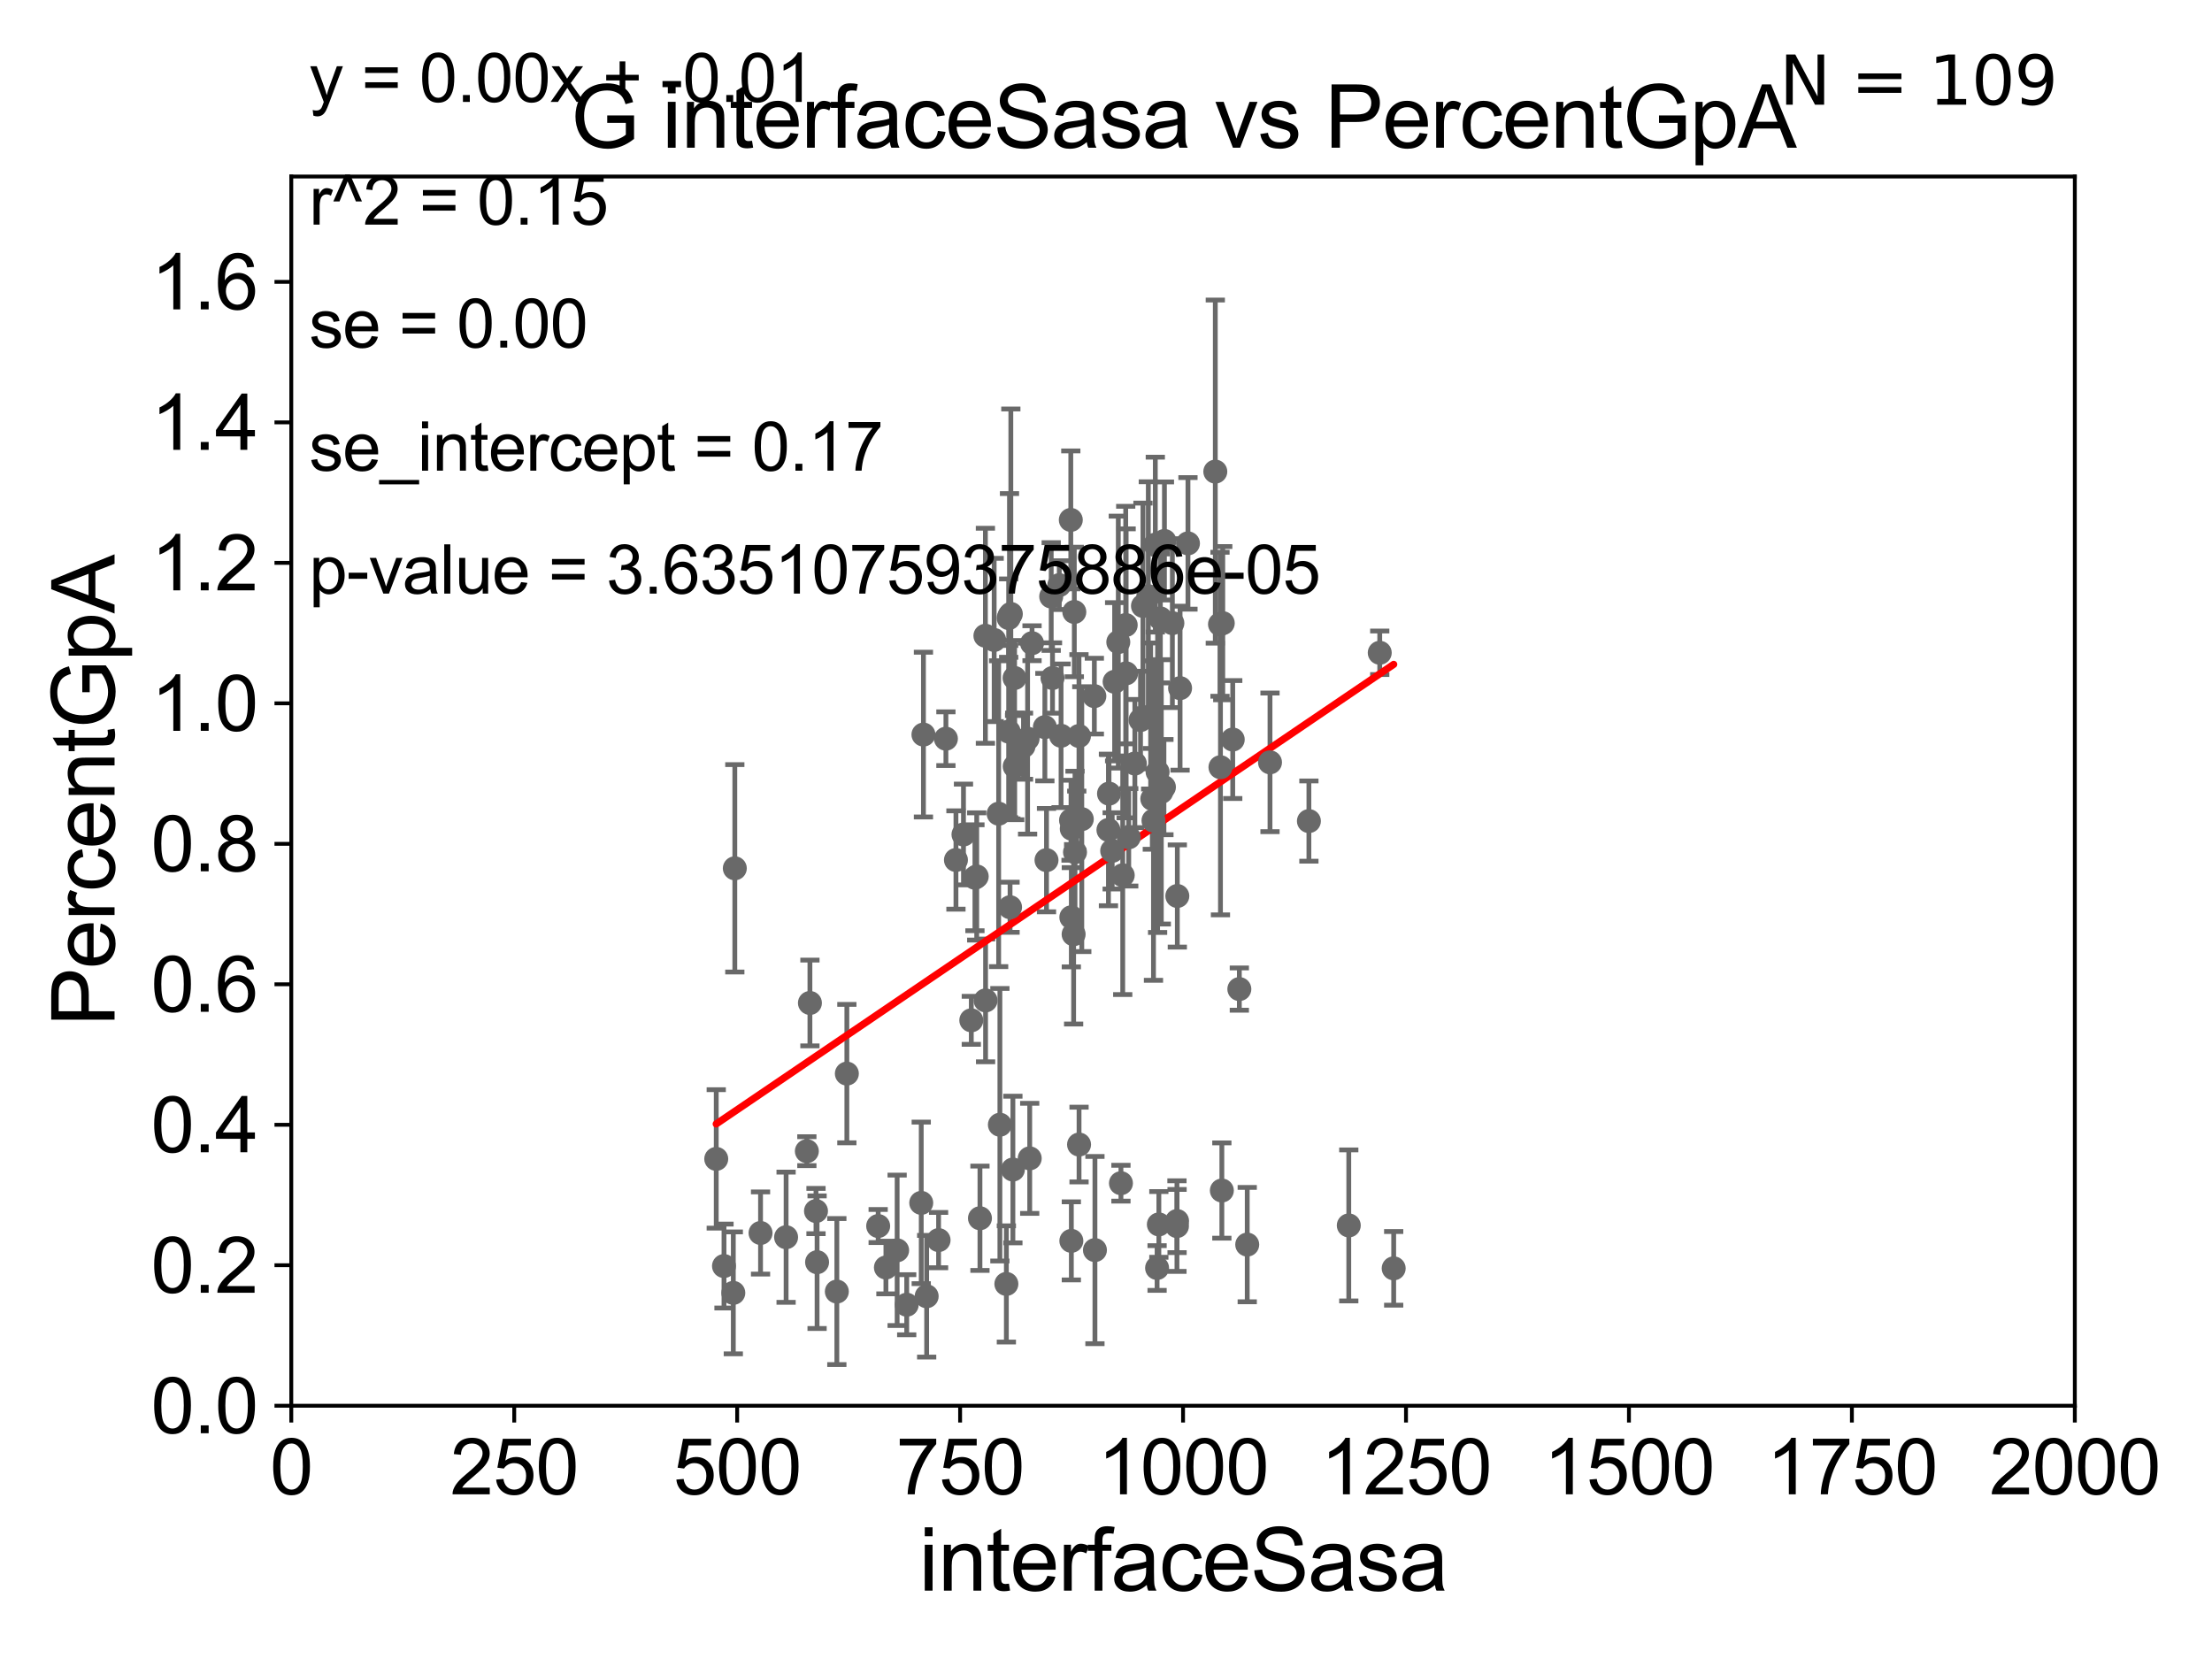 <?xml version="1.0" encoding="utf-8" standalone="no"?>
<!DOCTYPE svg PUBLIC "-//W3C//DTD SVG 1.1//EN"
  "http://www.w3.org/Graphics/SVG/1.1/DTD/svg11.dtd">
<svg xmlns:xlink="http://www.w3.org/1999/xlink" width="460.8pt" height="345.6pt" viewBox="0 0 460.8 345.6" xmlns="http://www.w3.org/2000/svg" version="1.1">
 <defs>
  <style type="text/css">*{stroke-linejoin: round; stroke-linecap: butt}</style>
 </defs>
 <g id="figure_1">
  <g id="patch_1">
   <path d="M 0 345.6 
L 460.8 345.6 
L 460.8 0 
L 0 0 
z
" style="fill: #ffffff"/>
  </g>
  <g id="axes_1">
   <g id="patch_2">
    <path d="M 60.68 292.84 
L 432.225 292.84 
L 432.225 36.775 
L 60.68 36.775 
z
" style="fill: #ffffff"/>
   </g>
   <g id="PathCollection_1">
    <defs>
     <path id="m4fd2b41eee" d="M 0 1.118 
C 0.297 1.118 0.581 1 0.791 0.791 
C 1 0.581 1.118 0.297 1.118 0 
C 1.118 -0.297 1 -0.581 0.791 -0.791 
C 0.581 -1 0.297 -1.118 0 -1.118 
C -0.297 -1.118 -0.581 -1 -0.791 -0.791 
C -1 -0.581 -1.118 -0.297 -1.118 0 
C -1.118 0.297 -1 0.581 -0.791 0.791 
C -0.581 1 -0.297 1.118 0 1.118 
z
" style="stroke: #696969"/>
    </defs>
    <g clip-path="url(#p2ca91b514f)">
     <use xlink:href="#m4fd2b41eee" x="191.91" y="250.581" style="fill: #696969; stroke: #696969"/>
     <use xlink:href="#m4fd2b41eee" x="213.216" y="155.446" style="fill: #696969; stroke: #696969"/>
     <use xlink:href="#m4fd2b41eee" x="205.278" y="132.439" style="fill: #696969; stroke: #696969"/>
     <use xlink:href="#m4fd2b41eee" x="240.047" y="166.416" style="fill: #696969; stroke: #696969"/>
     <use xlink:href="#m4fd2b41eee" x="186.89" y="260.463" style="fill: #696969; stroke: #696969"/>
     <use xlink:href="#m4fd2b41eee" x="256.802" y="154.059" style="fill: #696969; stroke: #696969"/>
     <use xlink:href="#m4fd2b41eee" x="163.758" y="257.735" style="fill: #696969; stroke: #696969"/>
     <use xlink:href="#m4fd2b41eee" x="195.525" y="258.335" style="fill: #696969; stroke: #696969"/>
     <use xlink:href="#m4fd2b41eee" x="153.076" y="180.884" style="fill: #696969; stroke: #696969"/>
     <use xlink:href="#m4fd2b41eee" x="199.142" y="179.153" style="fill: #696969; stroke: #696969"/>
     <use xlink:href="#m4fd2b41eee" x="239.215" y="124.199" style="fill: #696969; stroke: #696969"/>
     <use xlink:href="#m4fd2b41eee" x="245.258" y="186.652" style="fill: #696969; stroke: #696969"/>
     <use xlink:href="#m4fd2b41eee" x="158.435" y="256.854" style="fill: #696969; stroke: #696969"/>
     <use xlink:href="#m4fd2b41eee" x="223.116" y="170.873" style="fill: #696969; stroke: #696969"/>
     <use xlink:href="#m4fd2b41eee" x="149.206" y="241.421" style="fill: #696969; stroke: #696969"/>
     <use xlink:href="#m4fd2b41eee" x="290.33" y="264.219" style="fill: #696969; stroke: #696969"/>
     <use xlink:href="#m4fd2b41eee" x="258.177" y="206.043" style="fill: #696969; stroke: #696969"/>
     <use xlink:href="#m4fd2b41eee" x="207.104" y="133.316" style="fill: #696969; stroke: #696969"/>
     <use xlink:href="#m4fd2b41eee" x="241.726" y="128.83" style="fill: #696969; stroke: #696969"/>
     <use xlink:href="#m4fd2b41eee" x="218.986" y="124.27" style="fill: #696969; stroke: #696969"/>
     <use xlink:href="#m4fd2b41eee" x="233.513" y="246.482" style="fill: #696969; stroke: #696969"/>
     <use xlink:href="#m4fd2b41eee" x="184.551" y="264.045" style="fill: #696969; stroke: #696969"/>
     <use xlink:href="#m4fd2b41eee" x="211.358" y="141.24" style="fill: #696969; stroke: #696969"/>
     <use xlink:href="#m4fd2b41eee" x="245.18" y="255.418" style="fill: #696969; stroke: #696969"/>
     <use xlink:href="#m4fd2b41eee" x="211.384" y="159.655" style="fill: #696969; stroke: #696969"/>
     <use xlink:href="#m4fd2b41eee" x="240.292" y="170.946" style="fill: #696969; stroke: #696969"/>
     <use xlink:href="#m4fd2b41eee" x="223.181" y="258.495" style="fill: #696969; stroke: #696969"/>
     <use xlink:href="#m4fd2b41eee" x="264.565" y="158.81" style="fill: #696969; stroke: #696969"/>
     <use xlink:href="#m4fd2b41eee" x="168.722" y="208.938" style="fill: #696969; stroke: #696969"/>
     <use xlink:href="#m4fd2b41eee" x="176.416" y="223.65" style="fill: #696969; stroke: #696969"/>
     <use xlink:href="#m4fd2b41eee" x="210.413" y="188.992" style="fill: #696969; stroke: #696969"/>
     <use xlink:href="#m4fd2b41eee" x="188.885" y="271.795" style="fill: #696969; stroke: #696969"/>
     <use xlink:href="#m4fd2b41eee" x="208.038" y="169.507" style="fill: #696969; stroke: #696969"/>
     <use xlink:href="#m4fd2b41eee" x="214.067" y="153.873" style="fill: #696969; stroke: #696969"/>
     <use xlink:href="#m4fd2b41eee" x="223.177" y="191.082" style="fill: #696969; stroke: #696969"/>
     <use xlink:href="#m4fd2b41eee" x="169.987" y="252.283" style="fill: #696969; stroke: #696969"/>
     <use xlink:href="#m4fd2b41eee" x="225.356" y="170.644" style="fill: #696969; stroke: #696969"/>
     <use xlink:href="#m4fd2b41eee" x="205.313" y="208.407" style="fill: #696969; stroke: #696969"/>
     <use xlink:href="#m4fd2b41eee" x="254.244" y="159.824" style="fill: #696969; stroke: #696969"/>
     <use xlink:href="#m4fd2b41eee" x="241.149" y="160.814" style="fill: #696969; stroke: #696969"/>
     <use xlink:href="#m4fd2b41eee" x="231.689" y="177.251" style="fill: #696969; stroke: #696969"/>
     <use xlink:href="#m4fd2b41eee" x="230.909" y="172.893" style="fill: #696969; stroke: #696969"/>
     <use xlink:href="#m4fd2b41eee" x="204.143" y="253.784" style="fill: #696969; stroke: #696969"/>
     <use xlink:href="#m4fd2b41eee" x="236.41" y="159.059" style="fill: #696969; stroke: #696969"/>
     <use xlink:href="#m4fd2b41eee" x="210.125" y="128.76" style="fill: #696969; stroke: #696969"/>
     <use xlink:href="#m4fd2b41eee" x="220.667" y="121.894" style="fill: #696969; stroke: #696969"/>
     <use xlink:href="#m4fd2b41eee" x="203.097" y="182.855" style="fill: #696969; stroke: #696969"/>
     <use xlink:href="#m4fd2b41eee" x="202.339" y="212.55" style="fill: #696969; stroke: #696969"/>
     <use xlink:href="#m4fd2b41eee" x="242.574" y="112.694" style="fill: #696969; stroke: #696969"/>
     <use xlink:href="#m4fd2b41eee" x="231.028" y="165.328" style="fill: #696969; stroke: #696969"/>
     <use xlink:href="#m4fd2b41eee" x="240.673" y="113.457" style="fill: #696969; stroke: #696969"/>
     <use xlink:href="#m4fd2b41eee" x="209.645" y="267.466" style="fill: #696969; stroke: #696969"/>
     <use xlink:href="#m4fd2b41eee" x="242.468" y="163.969" style="fill: #696969; stroke: #696969"/>
     <use xlink:href="#m4fd2b41eee" x="214.509" y="241.307" style="fill: #696969; stroke: #696969"/>
     <use xlink:href="#m4fd2b41eee" x="219.257" y="141.241" style="fill: #696969; stroke: #696969"/>
     <use xlink:href="#m4fd2b41eee" x="210.294" y="128.271" style="fill: #696969; stroke: #696969"/>
     <use xlink:href="#m4fd2b41eee" x="233.885" y="182.332" style="fill: #696969; stroke: #696969"/>
     <use xlink:href="#m4fd2b41eee" x="272.669" y="171.046" style="fill: #696969; stroke: #696969"/>
     <use xlink:href="#m4fd2b41eee" x="254.723" y="129.815" style="fill: #696969; stroke: #696969"/>
     <use xlink:href="#m4fd2b41eee" x="237.591" y="150.001" style="fill: #696969; stroke: #696969"/>
     <use xlink:href="#m4fd2b41eee" x="174.33" y="269.055" style="fill: #696969; stroke: #696969"/>
     <use xlink:href="#m4fd2b41eee" x="241.923" y="164.96" style="fill: #696969; stroke: #696969"/>
     <use xlink:href="#m4fd2b41eee" x="247.474" y="113.195" style="fill: #696969; stroke: #696969"/>
     <use xlink:href="#m4fd2b41eee" x="168.083" y="239.809" style="fill: #696969; stroke: #696969"/>
     <use xlink:href="#m4fd2b41eee" x="224.308" y="170.955" style="fill: #696969; stroke: #696969"/>
     <use xlink:href="#m4fd2b41eee" x="239.703" y="149.156" style="fill: #696969; stroke: #696969"/>
     <use xlink:href="#m4fd2b41eee" x="241.411" y="255.069" style="fill: #696969; stroke: #696969"/>
     <use xlink:href="#m4fd2b41eee" x="218.007" y="179.182" style="fill: #696969; stroke: #696969"/>
     <use xlink:href="#m4fd2b41eee" x="234.595" y="140.27" style="fill: #696969; stroke: #696969"/>
     <use xlink:href="#m4fd2b41eee" x="254.534" y="248.006" style="fill: #696969; stroke: #696969"/>
     <use xlink:href="#m4fd2b41eee" x="234.507" y="130.211" style="fill: #696969; stroke: #696969"/>
     <use xlink:href="#m4fd2b41eee" x="227.972" y="145.017" style="fill: #696969; stroke: #696969"/>
     <use xlink:href="#m4fd2b41eee" x="223.268" y="172.647" style="fill: #696969; stroke: #696969"/>
     <use xlink:href="#m4fd2b41eee" x="224.771" y="153.321" style="fill: #696969; stroke: #696969"/>
     <use xlink:href="#m4fd2b41eee" x="223.067" y="108.307" style="fill: #696969; stroke: #696969"/>
     <use xlink:href="#m4fd2b41eee" x="217.665" y="151.474" style="fill: #696969; stroke: #696969"/>
     <use xlink:href="#m4fd2b41eee" x="200.71" y="173.84" style="fill: #696969; stroke: #696969"/>
     <use xlink:href="#m4fd2b41eee" x="238.1" y="126.225" style="fill: #696969; stroke: #696969"/>
     <use xlink:href="#m4fd2b41eee" x="197.05" y="153.884" style="fill: #696969; stroke: #696969"/>
     <use xlink:href="#m4fd2b41eee" x="182.939" y="255.406" style="fill: #696969; stroke: #696969"/>
     <use xlink:href="#m4fd2b41eee" x="254.149" y="130.045" style="fill: #696969; stroke: #696969"/>
     <use xlink:href="#m4fd2b41eee" x="253.17" y="98.244" style="fill: #696969; stroke: #696969"/>
     <use xlink:href="#m4fd2b41eee" x="211.005" y="243.637" style="fill: #696969; stroke: #696969"/>
     <use xlink:href="#m4fd2b41eee" x="193.041" y="270.034" style="fill: #696969; stroke: #696969"/>
     <use xlink:href="#m4fd2b41eee" x="235.137" y="174.428" style="fill: #696969; stroke: #696969"/>
     <use xlink:href="#m4fd2b41eee" x="224.786" y="238.43" style="fill: #696969; stroke: #696969"/>
     <use xlink:href="#m4fd2b41eee" x="150.821" y="263.739" style="fill: #696969; stroke: #696969"/>
     <use xlink:href="#m4fd2b41eee" x="203.468" y="182.58" style="fill: #696969; stroke: #696969"/>
     <use xlink:href="#m4fd2b41eee" x="208.295" y="234.3" style="fill: #696969; stroke: #696969"/>
     <use xlink:href="#m4fd2b41eee" x="210.121" y="152.4" style="fill: #696969; stroke: #696969"/>
     <use xlink:href="#m4fd2b41eee" x="228.096" y="260.415" style="fill: #696969; stroke: #696969"/>
     <use xlink:href="#m4fd2b41eee" x="245.204" y="254.36" style="fill: #696969; stroke: #696969"/>
     <use xlink:href="#m4fd2b41eee" x="232.962" y="133.761" style="fill: #696969; stroke: #696969"/>
     <use xlink:href="#m4fd2b41eee" x="170.213" y="262.939" style="fill: #696969; stroke: #696969"/>
     <use xlink:href="#m4fd2b41eee" x="223.801" y="127.485" style="fill: #696969; stroke: #696969"/>
     <use xlink:href="#m4fd2b41eee" x="214.992" y="133.988" style="fill: #696969; stroke: #696969"/>
     <use xlink:href="#m4fd2b41eee" x="232.198" y="142.026" style="fill: #696969; stroke: #696969"/>
     <use xlink:href="#m4fd2b41eee" x="223.656" y="194.625" style="fill: #696969; stroke: #696969"/>
     <use xlink:href="#m4fd2b41eee" x="223.944" y="177.53" style="fill: #696969; stroke: #696969"/>
     <use xlink:href="#m4fd2b41eee" x="244.227" y="129.809" style="fill: #696969; stroke: #696969"/>
     <use xlink:href="#m4fd2b41eee" x="245.832" y="143.356" style="fill: #696969; stroke: #696969"/>
     <use xlink:href="#m4fd2b41eee" x="280.976" y="255.278" style="fill: #696969; stroke: #696969"/>
     <use xlink:href="#m4fd2b41eee" x="152.762" y="269.331" style="fill: #696969; stroke: #696969"/>
     <use xlink:href="#m4fd2b41eee" x="221.039" y="153.276" style="fill: #696969; stroke: #696969"/>
     <use xlink:href="#m4fd2b41eee" x="241.043" y="264.146" style="fill: #696969; stroke: #696969"/>
     <use xlink:href="#m4fd2b41eee" x="287.426" y="135.984" style="fill: #696969; stroke: #696969"/>
     <use xlink:href="#m4fd2b41eee" x="259.821" y="259.271" style="fill: #696969; stroke: #696969"/>
     <use xlink:href="#m4fd2b41eee" x="210.576" y="127.898" style="fill: #696969; stroke: #696969"/>
     <use xlink:href="#m4fd2b41eee" x="192.37" y="153.029" style="fill: #696969; stroke: #696969"/>
    </g>
   </g>
   <g id="matplotlib.axis_1">
    <g id="xtick_1">
     <g id="line2d_1">
      <defs>
       <path id="mdbb9720d1e" d="M 0 0 
L 0 3.5 
" style="stroke: #000000; stroke-width: 0.8"/>
      </defs>
      <g>
       <use xlink:href="#mdbb9720d1e" x="60.68" y="292.84" style="stroke: #000000; stroke-width: 0.8"/>
      </g>
     </g>
     <g id="text_1">
      <!-- 0 -->
      <g transform="translate(56.231 311.293)scale(0.16 -0.16)">
       <defs>
        <path id="ArialMT-30" d="M 266 2259 
Q 266 3072 433 3567 
Q 600 4063 929 4331 
Q 1259 4600 1759 4600 
Q 2128 4600 2406 4451 
Q 2684 4303 2865 4023 
Q 3047 3744 3150 3342 
Q 3253 2941 3253 2259 
Q 3253 1453 3087 958 
Q 2922 463 2592 192 
Q 2263 -78 1759 -78 
Q 1097 -78 719 397 
Q 266 969 266 2259 
z
M 844 2259 
Q 844 1131 1108 757 
Q 1372 384 1759 384 
Q 2147 384 2411 759 
Q 2675 1134 2675 2259 
Q 2675 3391 2411 3762 
Q 2147 4134 1753 4134 
Q 1366 4134 1134 3806 
Q 844 3388 844 2259 
z
" transform="scale(0.016)"/>
       </defs>
       <use xlink:href="#ArialMT-30"/>
      </g>
     </g>
    </g>
    <g id="xtick_2">
     <g id="line2d_2">
      <g>
       <use xlink:href="#mdbb9720d1e" x="107.123" y="292.84" style="stroke: #000000; stroke-width: 0.8"/>
      </g>
     </g>
     <g id="text_2">
      <!-- 250 -->
      <g transform="translate(93.777 311.293)scale(0.16 -0.16)">
       <defs>
        <path id="ArialMT-32" d="M 3222 541 
L 3222 0 
L 194 0 
Q 188 203 259 391 
Q 375 700 629 1000 
Q 884 1300 1366 1694 
Q 2113 2306 2375 2664 
Q 2638 3022 2638 3341 
Q 2638 3675 2398 3904 
Q 2159 4134 1775 4134 
Q 1369 4134 1125 3890 
Q 881 3647 878 3216 
L 300 3275 
Q 359 3922 746 4261 
Q 1134 4600 1788 4600 
Q 2447 4600 2831 4234 
Q 3216 3869 3216 3328 
Q 3216 3053 3103 2787 
Q 2991 2522 2730 2228 
Q 2469 1934 1863 1422 
Q 1356 997 1212 845 
Q 1069 694 975 541 
L 3222 541 
z
" transform="scale(0.016)"/>
        <path id="ArialMT-35" d="M 266 1200 
L 856 1250 
Q 922 819 1161 601 
Q 1400 384 1738 384 
Q 2144 384 2425 690 
Q 2706 997 2706 1503 
Q 2706 1984 2436 2262 
Q 2166 2541 1728 2541 
Q 1456 2541 1237 2417 
Q 1019 2294 894 2097 
L 366 2166 
L 809 4519 
L 3088 4519 
L 3088 3981 
L 1259 3981 
L 1013 2750 
Q 1425 3038 1878 3038 
Q 2478 3038 2890 2622 
Q 3303 2206 3303 1553 
Q 3303 931 2941 478 
Q 2500 -78 1738 -78 
Q 1113 -78 717 272 
Q 322 622 266 1200 
z
" transform="scale(0.016)"/>
       </defs>
       <use xlink:href="#ArialMT-32"/>
       <use xlink:href="#ArialMT-35" x="55.615"/>
       <use xlink:href="#ArialMT-30" x="111.23"/>
      </g>
     </g>
    </g>
    <g id="xtick_3">
     <g id="line2d_3">
      <g>
       <use xlink:href="#mdbb9720d1e" x="153.566" y="292.84" style="stroke: #000000; stroke-width: 0.8"/>
      </g>
     </g>
     <g id="text_3">
      <!-- 500 -->
      <g transform="translate(140.22 311.293)scale(0.16 -0.16)">
       <use xlink:href="#ArialMT-35"/>
       <use xlink:href="#ArialMT-30" x="55.615"/>
       <use xlink:href="#ArialMT-30" x="111.23"/>
      </g>
     </g>
    </g>
    <g id="xtick_4">
     <g id="line2d_4">
      <g>
       <use xlink:href="#mdbb9720d1e" x="200.009" y="292.84" style="stroke: #000000; stroke-width: 0.8"/>
      </g>
     </g>
     <g id="text_4">
      <!-- 750 -->
      <g transform="translate(186.663 311.293)scale(0.16 -0.16)">
       <defs>
        <path id="ArialMT-37" d="M 303 3981 
L 303 4522 
L 3269 4522 
L 3269 4084 
Q 2831 3619 2401 2847 
Q 1972 2075 1738 1259 
Q 1569 684 1522 0 
L 944 0 
Q 953 541 1156 1306 
Q 1359 2072 1739 2783 
Q 2119 3494 2547 3981 
L 303 3981 
z
" transform="scale(0.016)"/>
       </defs>
       <use xlink:href="#ArialMT-37"/>
       <use xlink:href="#ArialMT-35" x="55.615"/>
       <use xlink:href="#ArialMT-30" x="111.23"/>
      </g>
     </g>
    </g>
    <g id="xtick_5">
     <g id="line2d_5">
      <g>
       <use xlink:href="#mdbb9720d1e" x="246.452" y="292.84" style="stroke: #000000; stroke-width: 0.8"/>
      </g>
     </g>
     <g id="text_5">
      <!-- 1000 -->
      <g transform="translate(228.657 311.293)scale(0.16 -0.16)">
       <defs>
        <path id="ArialMT-31" d="M 2384 0 
L 1822 0 
L 1822 3584 
Q 1619 3391 1289 3197 
Q 959 3003 697 2906 
L 697 3450 
Q 1169 3672 1522 3987 
Q 1875 4303 2022 4600 
L 2384 4600 
L 2384 0 
z
" transform="scale(0.016)"/>
       </defs>
       <use xlink:href="#ArialMT-31"/>
       <use xlink:href="#ArialMT-30" x="55.615"/>
       <use xlink:href="#ArialMT-30" x="111.23"/>
       <use xlink:href="#ArialMT-30" x="166.846"/>
      </g>
     </g>
    </g>
    <g id="xtick_6">
     <g id="line2d_6">
      <g>
       <use xlink:href="#mdbb9720d1e" x="292.896" y="292.84" style="stroke: #000000; stroke-width: 0.8"/>
      </g>
     </g>
     <g id="text_6">
      <!-- 1250 -->
      <g transform="translate(275.101 311.293)scale(0.16 -0.16)">
       <use xlink:href="#ArialMT-31"/>
       <use xlink:href="#ArialMT-32" x="55.615"/>
       <use xlink:href="#ArialMT-35" x="111.23"/>
       <use xlink:href="#ArialMT-30" x="166.846"/>
      </g>
     </g>
    </g>
    <g id="xtick_7">
     <g id="line2d_7">
      <g>
       <use xlink:href="#mdbb9720d1e" x="339.339" y="292.84" style="stroke: #000000; stroke-width: 0.8"/>
      </g>
     </g>
     <g id="text_7">
      <!-- 1500 -->
      <g transform="translate(321.544 311.293)scale(0.16 -0.16)">
       <use xlink:href="#ArialMT-31"/>
       <use xlink:href="#ArialMT-35" x="55.615"/>
       <use xlink:href="#ArialMT-30" x="111.23"/>
       <use xlink:href="#ArialMT-30" x="166.846"/>
      </g>
     </g>
    </g>
    <g id="xtick_8">
     <g id="line2d_8">
      <g>
       <use xlink:href="#mdbb9720d1e" x="385.782" y="292.84" style="stroke: #000000; stroke-width: 0.8"/>
      </g>
     </g>
     <g id="text_8">
      <!-- 1750 -->
      <g transform="translate(367.987 311.293)scale(0.16 -0.16)">
       <use xlink:href="#ArialMT-31"/>
       <use xlink:href="#ArialMT-37" x="55.615"/>
       <use xlink:href="#ArialMT-35" x="111.23"/>
       <use xlink:href="#ArialMT-30" x="166.846"/>
      </g>
     </g>
    </g>
    <g id="xtick_9">
     <g id="line2d_9">
      <g>
       <use xlink:href="#mdbb9720d1e" x="432.225" y="292.84" style="stroke: #000000; stroke-width: 0.8"/>
      </g>
     </g>
     <g id="text_9">
      <!-- 2000 -->
      <g transform="translate(414.43 311.293)scale(0.16 -0.16)">
       <use xlink:href="#ArialMT-32"/>
       <use xlink:href="#ArialMT-30" x="55.615"/>
       <use xlink:href="#ArialMT-30" x="111.23"/>
       <use xlink:href="#ArialMT-30" x="166.846"/>
      </g>
     </g>
    </g>
    <g id="text_10">
     <!-- interfaceSasa -->
     <g transform="translate(191.423 331.357)scale(0.18 -0.18)">
      <defs>
       <path id="ArialMT-69" d="M 425 3934 
L 425 4581 
L 988 4581 
L 988 3934 
L 425 3934 
z
M 425 0 
L 425 3319 
L 988 3319 
L 988 0 
L 425 0 
z
" transform="scale(0.016)"/>
       <path id="ArialMT-6e" d="M 422 0 
L 422 3319 
L 928 3319 
L 928 2847 
Q 1294 3394 1984 3394 
Q 2284 3394 2536 3286 
Q 2788 3178 2913 3003 
Q 3038 2828 3088 2588 
Q 3119 2431 3119 2041 
L 3119 0 
L 2556 0 
L 2556 2019 
Q 2556 2363 2490 2533 
Q 2425 2703 2258 2804 
Q 2091 2906 1866 2906 
Q 1506 2906 1245 2678 
Q 984 2450 984 1813 
L 984 0 
L 422 0 
z
" transform="scale(0.016)"/>
       <path id="ArialMT-74" d="M 1650 503 
L 1731 6 
Q 1494 -44 1306 -44 
Q 1000 -44 831 53 
Q 663 150 594 308 
Q 525 466 525 972 
L 525 2881 
L 113 2881 
L 113 3319 
L 525 3319 
L 525 4141 
L 1084 4478 
L 1084 3319 
L 1650 3319 
L 1650 2881 
L 1084 2881 
L 1084 941 
Q 1084 700 1114 631 
Q 1144 563 1211 522 
Q 1278 481 1403 481 
Q 1497 481 1650 503 
z
" transform="scale(0.016)"/>
       <path id="ArialMT-65" d="M 2694 1069 
L 3275 997 
Q 3138 488 2766 206 
Q 2394 -75 1816 -75 
Q 1088 -75 661 373 
Q 234 822 234 1631 
Q 234 2469 665 2931 
Q 1097 3394 1784 3394 
Q 2450 3394 2872 2941 
Q 3294 2488 3294 1666 
Q 3294 1616 3291 1516 
L 816 1516 
Q 847 969 1125 678 
Q 1403 388 1819 388 
Q 2128 388 2347 550 
Q 2566 713 2694 1069 
z
M 847 1978 
L 2700 1978 
Q 2663 2397 2488 2606 
Q 2219 2931 1791 2931 
Q 1403 2931 1139 2672 
Q 875 2413 847 1978 
z
" transform="scale(0.016)"/>
       <path id="ArialMT-72" d="M 416 0 
L 416 3319 
L 922 3319 
L 922 2816 
Q 1116 3169 1280 3281 
Q 1444 3394 1641 3394 
Q 1925 3394 2219 3213 
L 2025 2691 
Q 1819 2813 1613 2813 
Q 1428 2813 1281 2702 
Q 1134 2591 1072 2394 
Q 978 2094 978 1738 
L 978 0 
L 416 0 
z
" transform="scale(0.016)"/>
       <path id="ArialMT-66" d="M 556 0 
L 556 2881 
L 59 2881 
L 59 3319 
L 556 3319 
L 556 3672 
Q 556 4006 616 4169 
Q 697 4388 901 4523 
Q 1106 4659 1475 4659 
Q 1713 4659 2000 4603 
L 1916 4113 
Q 1741 4144 1584 4144 
Q 1328 4144 1222 4034 
Q 1116 3925 1116 3625 
L 1116 3319 
L 1763 3319 
L 1763 2881 
L 1116 2881 
L 1116 0 
L 556 0 
z
" transform="scale(0.016)"/>
       <path id="ArialMT-61" d="M 2588 409 
Q 2275 144 1986 34 
Q 1697 -75 1366 -75 
Q 819 -75 525 192 
Q 231 459 231 875 
Q 231 1119 342 1320 
Q 453 1522 633 1644 
Q 813 1766 1038 1828 
Q 1203 1872 1538 1913 
Q 2219 1994 2541 2106 
Q 2544 2222 2544 2253 
Q 2544 2597 2384 2738 
Q 2169 2928 1744 2928 
Q 1347 2928 1158 2789 
Q 969 2650 878 2297 
L 328 2372 
Q 403 2725 575 2942 
Q 747 3159 1072 3276 
Q 1397 3394 1825 3394 
Q 2250 3394 2515 3294 
Q 2781 3194 2906 3042 
Q 3031 2891 3081 2659 
Q 3109 2516 3109 2141 
L 3109 1391 
Q 3109 606 3145 398 
Q 3181 191 3288 0 
L 2700 0 
Q 2613 175 2588 409 
z
M 2541 1666 
Q 2234 1541 1622 1453 
Q 1275 1403 1131 1340 
Q 988 1278 909 1158 
Q 831 1038 831 891 
Q 831 666 1001 516 
Q 1172 366 1500 366 
Q 1825 366 2078 508 
Q 2331 650 2450 897 
Q 2541 1088 2541 1459 
L 2541 1666 
z
" transform="scale(0.016)"/>
       <path id="ArialMT-63" d="M 2588 1216 
L 3141 1144 
Q 3050 572 2676 248 
Q 2303 -75 1759 -75 
Q 1078 -75 664 370 
Q 250 816 250 1647 
Q 250 2184 428 2587 
Q 606 2991 970 3192 
Q 1334 3394 1763 3394 
Q 2303 3394 2647 3120 
Q 2991 2847 3088 2344 
L 2541 2259 
Q 2463 2594 2264 2762 
Q 2066 2931 1784 2931 
Q 1359 2931 1093 2626 
Q 828 2322 828 1663 
Q 828 994 1084 691 
Q 1341 388 1753 388 
Q 2084 388 2306 591 
Q 2528 794 2588 1216 
z
" transform="scale(0.016)"/>
       <path id="ArialMT-53" d="M 288 1472 
L 859 1522 
Q 900 1178 1048 958 
Q 1197 738 1509 602 
Q 1822 466 2213 466 
Q 2559 466 2825 569 
Q 3091 672 3220 851 
Q 3350 1031 3350 1244 
Q 3350 1459 3225 1620 
Q 3100 1781 2813 1891 
Q 2628 1963 1997 2114 
Q 1366 2266 1113 2400 
Q 784 2572 623 2826 
Q 463 3081 463 3397 
Q 463 3744 659 4045 
Q 856 4347 1234 4503 
Q 1613 4659 2075 4659 
Q 2584 4659 2973 4495 
Q 3363 4331 3572 4012 
Q 3781 3694 3797 3291 
L 3216 3247 
Q 3169 3681 2898 3903 
Q 2628 4125 2100 4125 
Q 1550 4125 1298 3923 
Q 1047 3722 1047 3438 
Q 1047 3191 1225 3031 
Q 1400 2872 2139 2705 
Q 2878 2538 3153 2413 
Q 3553 2228 3743 1945 
Q 3934 1663 3934 1294 
Q 3934 928 3725 604 
Q 3516 281 3123 101 
Q 2731 -78 2241 -78 
Q 1619 -78 1198 103 
Q 778 284 539 648 
Q 300 1013 288 1472 
z
" transform="scale(0.016)"/>
       <path id="ArialMT-73" d="M 197 991 
L 753 1078 
Q 800 744 1014 566 
Q 1228 388 1613 388 
Q 2000 388 2187 545 
Q 2375 703 2375 916 
Q 2375 1106 2209 1216 
Q 2094 1291 1634 1406 
Q 1016 1563 777 1677 
Q 538 1791 414 1992 
Q 291 2194 291 2438 
Q 291 2659 392 2848 
Q 494 3038 669 3163 
Q 800 3259 1026 3326 
Q 1253 3394 1513 3394 
Q 1903 3394 2198 3281 
Q 2494 3169 2634 2976 
Q 2775 2784 2828 2463 
L 2278 2388 
Q 2241 2644 2061 2787 
Q 1881 2931 1553 2931 
Q 1166 2931 1000 2803 
Q 834 2675 834 2503 
Q 834 2394 903 2306 
Q 972 2216 1119 2156 
Q 1203 2125 1616 2013 
Q 2213 1853 2448 1751 
Q 2684 1650 2818 1456 
Q 2953 1263 2953 975 
Q 2953 694 2789 445 
Q 2625 197 2315 61 
Q 2006 -75 1616 -75 
Q 969 -75 630 194 
Q 291 463 197 991 
z
" transform="scale(0.016)"/>
      </defs>
      <use xlink:href="#ArialMT-69"/>
      <use xlink:href="#ArialMT-6e" x="22.217"/>
      <use xlink:href="#ArialMT-74" x="77.832"/>
      <use xlink:href="#ArialMT-65" x="105.615"/>
      <use xlink:href="#ArialMT-72" x="161.23"/>
      <use xlink:href="#ArialMT-66" x="194.531"/>
      <use xlink:href="#ArialMT-61" x="222.314"/>
      <use xlink:href="#ArialMT-63" x="277.93"/>
      <use xlink:href="#ArialMT-65" x="327.93"/>
      <use xlink:href="#ArialMT-53" x="383.545"/>
      <use xlink:href="#ArialMT-61" x="450.244"/>
      <use xlink:href="#ArialMT-73" x="505.859"/>
      <use xlink:href="#ArialMT-61" x="555.859"/>
     </g>
    </g>
   </g>
   <g id="matplotlib.axis_2">
    <g id="ytick_1">
     <g id="line2d_10">
      <defs>
       <path id="m6c6d74520c" d="M 0 0 
L -3.5 0 
" style="stroke: #000000; stroke-width: 0.8"/>
      </defs>
      <g>
       <use xlink:href="#m6c6d74520c" x="60.68" y="292.84" style="stroke: #000000; stroke-width: 0.8"/>
      </g>
     </g>
     <g id="text_11">
      <!-- 0.0 -->
      <g transform="translate(31.44 298.566)scale(0.16 -0.16)">
       <defs>
        <path id="ArialMT-2e" d="M 581 0 
L 581 641 
L 1222 641 
L 1222 0 
L 581 0 
z
" transform="scale(0.016)"/>
       </defs>
       <use xlink:href="#ArialMT-30"/>
       <use xlink:href="#ArialMT-2e" x="55.615"/>
       <use xlink:href="#ArialMT-30" x="83.398"/>
      </g>
     </g>
    </g>
    <g id="ytick_2">
     <g id="line2d_11">
      <g>
       <use xlink:href="#m6c6d74520c" x="60.68" y="263.575" style="stroke: #000000; stroke-width: 0.8"/>
      </g>
     </g>
     <g id="text_12">
      <!-- 0.2 -->
      <g transform="translate(31.44 269.302)scale(0.16 -0.16)">
       <use xlink:href="#ArialMT-30"/>
       <use xlink:href="#ArialMT-2e" x="55.615"/>
       <use xlink:href="#ArialMT-32" x="83.398"/>
      </g>
     </g>
    </g>
    <g id="ytick_3">
     <g id="line2d_12">
      <g>
       <use xlink:href="#m6c6d74520c" x="60.68" y="234.311" style="stroke: #000000; stroke-width: 0.8"/>
      </g>
     </g>
     <g id="text_13">
      <!-- 0.4 -->
      <g transform="translate(31.44 240.037)scale(0.16 -0.16)">
       <defs>
        <path id="ArialMT-34" d="M 2069 0 
L 2069 1097 
L 81 1097 
L 81 1613 
L 2172 4581 
L 2631 4581 
L 2631 1613 
L 3250 1613 
L 3250 1097 
L 2631 1097 
L 2631 0 
L 2069 0 
z
M 2069 1613 
L 2069 3678 
L 634 1613 
L 2069 1613 
z
" transform="scale(0.016)"/>
       </defs>
       <use xlink:href="#ArialMT-30"/>
       <use xlink:href="#ArialMT-2e" x="55.615"/>
       <use xlink:href="#ArialMT-34" x="83.398"/>
      </g>
     </g>
    </g>
    <g id="ytick_4">
     <g id="line2d_13">
      <g>
       <use xlink:href="#m6c6d74520c" x="60.68" y="205.046" style="stroke: #000000; stroke-width: 0.8"/>
      </g>
     </g>
     <g id="text_14">
      <!-- 0.6 -->
      <g transform="translate(31.44 210.772)scale(0.16 -0.16)">
       <defs>
        <path id="ArialMT-36" d="M 3184 3459 
L 2625 3416 
Q 2550 3747 2413 3897 
Q 2184 4138 1850 4138 
Q 1581 4138 1378 3988 
Q 1113 3794 959 3422 
Q 806 3050 800 2363 
Q 1003 2672 1297 2822 
Q 1591 2972 1913 2972 
Q 2475 2972 2870 2558 
Q 3266 2144 3266 1488 
Q 3266 1056 3080 686 
Q 2894 316 2569 119 
Q 2244 -78 1831 -78 
Q 1128 -78 684 439 
Q 241 956 241 2144 
Q 241 3472 731 4075 
Q 1159 4600 1884 4600 
Q 2425 4600 2770 4297 
Q 3116 3994 3184 3459 
z
M 888 1484 
Q 888 1194 1011 928 
Q 1134 663 1356 523 
Q 1578 384 1822 384 
Q 2178 384 2434 671 
Q 2691 959 2691 1453 
Q 2691 1928 2437 2201 
Q 2184 2475 1800 2475 
Q 1419 2475 1153 2201 
Q 888 1928 888 1484 
z
" transform="scale(0.016)"/>
       </defs>
       <use xlink:href="#ArialMT-30"/>
       <use xlink:href="#ArialMT-2e" x="55.615"/>
       <use xlink:href="#ArialMT-36" x="83.398"/>
      </g>
     </g>
    </g>
    <g id="ytick_5">
     <g id="line2d_14">
      <g>
       <use xlink:href="#m6c6d74520c" x="60.68" y="175.782" style="stroke: #000000; stroke-width: 0.8"/>
      </g>
     </g>
     <g id="text_15">
      <!-- 0.8 -->
      <g transform="translate(31.44 181.508)scale(0.16 -0.16)">
       <defs>
        <path id="ArialMT-38" d="M 1131 2484 
Q 781 2613 612 2850 
Q 444 3088 444 3419 
Q 444 3919 803 4259 
Q 1163 4600 1759 4600 
Q 2359 4600 2725 4251 
Q 3091 3903 3091 3403 
Q 3091 3084 2923 2848 
Q 2756 2613 2416 2484 
Q 2838 2347 3058 2040 
Q 3278 1734 3278 1309 
Q 3278 722 2862 322 
Q 2447 -78 1769 -78 
Q 1091 -78 675 323 
Q 259 725 259 1325 
Q 259 1772 486 2073 
Q 713 2375 1131 2484 
z
M 1019 3438 
Q 1019 3113 1228 2906 
Q 1438 2700 1772 2700 
Q 2097 2700 2305 2904 
Q 2513 3109 2513 3406 
Q 2513 3716 2298 3927 
Q 2084 4138 1766 4138 
Q 1444 4138 1231 3931 
Q 1019 3725 1019 3438 
z
M 838 1322 
Q 838 1081 952 856 
Q 1066 631 1291 507 
Q 1516 384 1775 384 
Q 2178 384 2440 643 
Q 2703 903 2703 1303 
Q 2703 1709 2433 1975 
Q 2163 2241 1756 2241 
Q 1359 2241 1098 1978 
Q 838 1716 838 1322 
z
" transform="scale(0.016)"/>
       </defs>
       <use xlink:href="#ArialMT-30"/>
       <use xlink:href="#ArialMT-2e" x="55.615"/>
       <use xlink:href="#ArialMT-38" x="83.398"/>
      </g>
     </g>
    </g>
    <g id="ytick_6">
     <g id="line2d_15">
      <g>
       <use xlink:href="#m6c6d74520c" x="60.68" y="146.517" style="stroke: #000000; stroke-width: 0.8"/>
      </g>
     </g>
     <g id="text_16">
      <!-- 1.0 -->
      <g transform="translate(31.44 152.243)scale(0.16 -0.16)">
       <use xlink:href="#ArialMT-31"/>
       <use xlink:href="#ArialMT-2e" x="55.615"/>
       <use xlink:href="#ArialMT-30" x="83.398"/>
      </g>
     </g>
    </g>
    <g id="ytick_7">
     <g id="line2d_16">
      <g>
       <use xlink:href="#m6c6d74520c" x="60.68" y="117.252" style="stroke: #000000; stroke-width: 0.8"/>
      </g>
     </g>
     <g id="text_17">
      <!-- 1.2 -->
      <g transform="translate(31.44 122.979)scale(0.16 -0.16)">
       <use xlink:href="#ArialMT-31"/>
       <use xlink:href="#ArialMT-2e" x="55.615"/>
       <use xlink:href="#ArialMT-32" x="83.398"/>
      </g>
     </g>
    </g>
    <g id="ytick_8">
     <g id="line2d_17">
      <g>
       <use xlink:href="#m6c6d74520c" x="60.68" y="87.988" style="stroke: #000000; stroke-width: 0.8"/>
      </g>
     </g>
     <g id="text_18">
      <!-- 1.4 -->
      <g transform="translate(31.44 93.714)scale(0.16 -0.16)">
       <use xlink:href="#ArialMT-31"/>
       <use xlink:href="#ArialMT-2e" x="55.615"/>
       <use xlink:href="#ArialMT-34" x="83.398"/>
      </g>
     </g>
    </g>
    <g id="ytick_9">
     <g id="line2d_18">
      <g>
       <use xlink:href="#m6c6d74520c" x="60.68" y="58.723" style="stroke: #000000; stroke-width: 0.8"/>
      </g>
     </g>
     <g id="text_19">
      <!-- 1.6 -->
      <g transform="translate(31.44 64.45)scale(0.16 -0.16)">
       <use xlink:href="#ArialMT-31"/>
       <use xlink:href="#ArialMT-2e" x="55.615"/>
       <use xlink:href="#ArialMT-36" x="83.398"/>
      </g>
     </g>
    </g>
    <g id="text_20">
     <!-- PercentGpA -->
     <g transform="translate(23.863 213.831)rotate(-90)scale(0.18 -0.18)">
      <defs>
       <path id="ArialMT-50" d="M 494 0 
L 494 4581 
L 2222 4581 
Q 2678 4581 2919 4538 
Q 3256 4481 3484 4323 
Q 3713 4166 3852 3881 
Q 3991 3597 3991 3256 
Q 3991 2672 3619 2267 
Q 3247 1863 2275 1863 
L 1100 1863 
L 1100 0 
L 494 0 
z
M 1100 2403 
L 2284 2403 
Q 2872 2403 3119 2622 
Q 3366 2841 3366 3238 
Q 3366 3525 3220 3729 
Q 3075 3934 2838 4000 
Q 2684 4041 2272 4041 
L 1100 4041 
L 1100 2403 
z
" transform="scale(0.016)"/>
       <path id="ArialMT-47" d="M 2638 1797 
L 2638 2334 
L 4578 2338 
L 4578 638 
Q 4131 281 3656 101 
Q 3181 -78 2681 -78 
Q 2006 -78 1454 211 
Q 903 500 622 1047 
Q 341 1594 341 2269 
Q 341 2938 620 3517 
Q 900 4097 1425 4378 
Q 1950 4659 2634 4659 
Q 3131 4659 3532 4498 
Q 3934 4338 4162 4050 
Q 4391 3763 4509 3300 
L 3963 3150 
Q 3859 3500 3706 3700 
Q 3553 3900 3268 4020 
Q 2984 4141 2638 4141 
Q 2222 4141 1919 4014 
Q 1616 3888 1430 3681 
Q 1244 3475 1141 3228 
Q 966 2803 966 2306 
Q 966 1694 1177 1281 
Q 1388 869 1791 669 
Q 2194 469 2647 469 
Q 3041 469 3416 620 
Q 3791 772 3984 944 
L 3984 1797 
L 2638 1797 
z
" transform="scale(0.016)"/>
       <path id="ArialMT-70" d="M 422 -1272 
L 422 3319 
L 934 3319 
L 934 2888 
Q 1116 3141 1344 3267 
Q 1572 3394 1897 3394 
Q 2322 3394 2647 3175 
Q 2972 2956 3137 2557 
Q 3303 2159 3303 1684 
Q 3303 1175 3120 767 
Q 2938 359 2589 142 
Q 2241 -75 1856 -75 
Q 1575 -75 1351 44 
Q 1128 163 984 344 
L 984 -1272 
L 422 -1272 
z
M 931 1641 
Q 931 1000 1190 694 
Q 1450 388 1819 388 
Q 2194 388 2461 705 
Q 2728 1022 2728 1688 
Q 2728 2322 2467 2637 
Q 2206 2953 1844 2953 
Q 1484 2953 1207 2617 
Q 931 2281 931 1641 
z
" transform="scale(0.016)"/>
       <path id="ArialMT-41" d="M -9 0 
L 1750 4581 
L 2403 4581 
L 4278 0 
L 3588 0 
L 3053 1388 
L 1138 1388 
L 634 0 
L -9 0 
z
M 1313 1881 
L 2866 1881 
L 2388 3150 
Q 2169 3728 2063 4100 
Q 1975 3659 1816 3225 
L 1313 1881 
z
" transform="scale(0.016)"/>
      </defs>
      <use xlink:href="#ArialMT-50"/>
      <use xlink:href="#ArialMT-65" x="66.699"/>
      <use xlink:href="#ArialMT-72" x="122.314"/>
      <use xlink:href="#ArialMT-63" x="155.615"/>
      <use xlink:href="#ArialMT-65" x="205.615"/>
      <use xlink:href="#ArialMT-6e" x="261.23"/>
      <use xlink:href="#ArialMT-74" x="316.846"/>
      <use xlink:href="#ArialMT-47" x="344.629"/>
      <use xlink:href="#ArialMT-70" x="422.412"/>
      <use xlink:href="#ArialMT-41" x="478.027"/>
     </g>
    </g>
   </g>
   <g id="LineCollection_1">
    <path d="M 191.91 267.408 
L 191.91 233.754 
" clip-path="url(#p2ca91b514f)" style="fill: none; stroke: #696969"/>
    <path d="M 213.216 162.332 
L 213.216 148.56 
" clip-path="url(#p2ca91b514f)" style="fill: none; stroke: #696969"/>
    <path d="M 205.278 154.832 
L 205.278 110.045 
" clip-path="url(#p2ca91b514f)" style="fill: none; stroke: #696969"/>
    <path d="M 240.047 176.919 
L 240.047 155.913 
" clip-path="url(#p2ca91b514f)" style="fill: none; stroke: #696969"/>
    <path d="M 186.89 276.132 
L 186.89 244.794 
" clip-path="url(#p2ca91b514f)" style="fill: none; stroke: #696969"/>
    <path d="M 256.802 166.344 
L 256.802 141.774 
" clip-path="url(#p2ca91b514f)" style="fill: none; stroke: #696969"/>
    <path d="M 163.758 271.297 
L 163.758 244.174 
" clip-path="url(#p2ca91b514f)" style="fill: none; stroke: #696969"/>
    <path d="M 195.525 264.093 
L 195.525 252.577 
" clip-path="url(#p2ca91b514f)" style="fill: none; stroke: #696969"/>
    <path d="M 153.076 202.485 
L 153.076 159.282 
" clip-path="url(#p2ca91b514f)" style="fill: none; stroke: #696969"/>
    <path d="M 199.142 189.393 
L 199.142 168.912 
" clip-path="url(#p2ca91b514f)" style="fill: none; stroke: #696969"/>
    <path d="M 239.215 148.034 
L 239.215 100.364 
" clip-path="url(#p2ca91b514f)" style="fill: none; stroke: #696969"/>
    <path d="M 245.258 197.295 
L 245.258 176.008 
" clip-path="url(#p2ca91b514f)" style="fill: none; stroke: #696969"/>
    <path d="M 158.435 265.411 
L 158.435 248.298 
" clip-path="url(#p2ca91b514f)" style="fill: none; stroke: #696969"/>
    <path d="M 223.116 179.204 
L 223.116 162.542 
" clip-path="url(#p2ca91b514f)" style="fill: none; stroke: #696969"/>
    <path d="M 149.206 255.839 
L 149.206 227.003 
" clip-path="url(#p2ca91b514f)" style="fill: none; stroke: #696969"/>
    <path d="M 290.33 271.889 
L 290.33 256.548 
" clip-path="url(#p2ca91b514f)" style="fill: none; stroke: #696969"/>
    <path d="M 258.177 210.445 
L 258.177 201.642 
" clip-path="url(#p2ca91b514f)" style="fill: none; stroke: #696969"/>
    <path d="M 207.104 150.319 
L 207.104 116.313 
" clip-path="url(#p2ca91b514f)" style="fill: none; stroke: #696969"/>
    <path d="M 241.726 142.256 
L 241.726 115.404 
" clip-path="url(#p2ca91b514f)" style="fill: none; stroke: #696969"/>
    <path d="M 218.986 135.492 
L 218.986 113.048 
" clip-path="url(#p2ca91b514f)" style="fill: none; stroke: #696969"/>
    <path d="M 233.513 250.215 
L 233.513 242.748 
" clip-path="url(#p2ca91b514f)" style="fill: none; stroke: #696969"/>
    <path d="M 184.551 269.528 
L 184.551 258.562 
" clip-path="url(#p2ca91b514f)" style="fill: none; stroke: #696969"/>
    <path d="M 211.358 149.056 
L 211.358 133.425 
" clip-path="url(#p2ca91b514f)" style="fill: none; stroke: #696969"/>
    <path d="M 245.18 264.856 
L 245.18 245.979 
" clip-path="url(#p2ca91b514f)" style="fill: none; stroke: #696969"/>
    <path d="M 211.384 170.762 
L 211.384 148.549 
" clip-path="url(#p2ca91b514f)" style="fill: none; stroke: #696969"/>
    <path d="M 240.292 204.216 
L 240.292 137.675 
" clip-path="url(#p2ca91b514f)" style="fill: none; stroke: #696969"/>
    <path d="M 223.181 266.629 
L 223.181 250.361 
" clip-path="url(#p2ca91b514f)" style="fill: none; stroke: #696969"/>
    <path d="M 264.565 173.248 
L 264.565 144.373 
" clip-path="url(#p2ca91b514f)" style="fill: none; stroke: #696969"/>
    <path d="M 168.722 217.872 
L 168.722 200.004 
" clip-path="url(#p2ca91b514f)" style="fill: none; stroke: #696969"/>
    <path d="M 176.416 238.066 
L 176.416 209.234 
" clip-path="url(#p2ca91b514f)" style="fill: none; stroke: #696969"/>
    <path d="M 210.413 194.214 
L 210.413 183.77 
" clip-path="url(#p2ca91b514f)" style="fill: none; stroke: #696969"/>
    <path d="M 188.885 278.056 
L 188.885 265.534 
" clip-path="url(#p2ca91b514f)" style="fill: none; stroke: #696969"/>
    <path d="M 208.038 201.362 
L 208.038 137.652 
" clip-path="url(#p2ca91b514f)" style="fill: none; stroke: #696969"/>
    <path d="M 214.067 173.761 
L 214.067 133.985 
" clip-path="url(#p2ca91b514f)" style="fill: none; stroke: #696969"/>
    <path d="M 223.177 201.42 
L 223.177 180.744 
" clip-path="url(#p2ca91b514f)" style="fill: none; stroke: #696969"/>
    <path d="M 169.987 257 
L 169.987 247.566 
" clip-path="url(#p2ca91b514f)" style="fill: none; stroke: #696969"/>
    <path d="M 225.356 198.23 
L 225.356 143.057 
" clip-path="url(#p2ca91b514f)" style="fill: none; stroke: #696969"/>
    <path d="M 205.313 221.193 
L 205.313 195.622 
" clip-path="url(#p2ca91b514f)" style="fill: none; stroke: #696969"/>
    <path d="M 254.244 190.579 
L 254.244 129.068 
" clip-path="url(#p2ca91b514f)" style="fill: none; stroke: #696969"/>
    <path d="M 241.149 194.248 
L 241.149 127.379 
" clip-path="url(#p2ca91b514f)" style="fill: none; stroke: #696969"/>
    <path d="M 231.689 185.195 
L 231.689 169.307 
" clip-path="url(#p2ca91b514f)" style="fill: none; stroke: #696969"/>
    <path d="M 230.909 188.684 
L 230.909 157.102 
" clip-path="url(#p2ca91b514f)" style="fill: none; stroke: #696969"/>
    <path d="M 204.143 264.653 
L 204.143 242.914 
" clip-path="url(#p2ca91b514f)" style="fill: none; stroke: #696969"/>
    <path d="M 236.41 172.405 
L 236.41 145.712 
" clip-path="url(#p2ca91b514f)" style="fill: none; stroke: #696969"/>
    <path d="M 210.125 136.924 
L 210.125 120.597 
" clip-path="url(#p2ca91b514f)" style="fill: none; stroke: #696969"/>
    <path d="M 220.667 126.971 
L 220.667 116.817 
" clip-path="url(#p2ca91b514f)" style="fill: none; stroke: #696969"/>
    <path d="M 203.097 193.889 
L 203.097 171.821 
" clip-path="url(#p2ca91b514f)" style="fill: none; stroke: #696969"/>
    <path d="M 202.339 217.551 
L 202.339 207.55 
" clip-path="url(#p2ca91b514f)" style="fill: none; stroke: #696969"/>
    <path d="M 242.574 124.987 
L 242.574 100.401 
" clip-path="url(#p2ca91b514f)" style="fill: none; stroke: #696969"/>
    <path d="M 231.028 173.462 
L 231.028 157.194 
" clip-path="url(#p2ca91b514f)" style="fill: none; stroke: #696969"/>
    <path d="M 240.673 131.674 
L 240.673 95.24 
" clip-path="url(#p2ca91b514f)" style="fill: none; stroke: #696969"/>
    <path d="M 209.645 279.568 
L 209.645 255.365 
" clip-path="url(#p2ca91b514f)" style="fill: none; stroke: #696969"/>
    <path d="M 242.468 173.889 
L 242.468 154.049 
" clip-path="url(#p2ca91b514f)" style="fill: none; stroke: #696969"/>
    <path d="M 214.509 252.772 
L 214.509 229.842 
" clip-path="url(#p2ca91b514f)" style="fill: none; stroke: #696969"/>
    <path d="M 219.257 148.57 
L 219.257 133.913 
" clip-path="url(#p2ca91b514f)" style="fill: none; stroke: #696969"/>
    <path d="M 210.294 153.721 
L 210.294 102.821 
" clip-path="url(#p2ca91b514f)" style="fill: none; stroke: #696969"/>
    <path d="M 233.885 207.184 
L 233.885 157.479 
" clip-path="url(#p2ca91b514f)" style="fill: none; stroke: #696969"/>
    <path d="M 272.669 179.402 
L 272.669 162.689 
" clip-path="url(#p2ca91b514f)" style="fill: none; stroke: #696969"/>
    <path d="M 254.723 145.774 
L 254.723 113.856 
" clip-path="url(#p2ca91b514f)" style="fill: none; stroke: #696969"/>
    <path d="M 237.591 160.164 
L 237.591 139.838 
" clip-path="url(#p2ca91b514f)" style="fill: none; stroke: #696969"/>
    <path d="M 174.33 284.266 
L 174.33 253.845 
" clip-path="url(#p2ca91b514f)" style="fill: none; stroke: #696969"/>
    <path d="M 241.923 192.492 
L 241.923 137.428 
" clip-path="url(#p2ca91b514f)" style="fill: none; stroke: #696969"/>
    <path d="M 247.474 126.9 
L 247.474 99.49 
" clip-path="url(#p2ca91b514f)" style="fill: none; stroke: #696969"/>
    <path d="M 168.083 242.825 
L 168.083 236.793 
" clip-path="url(#p2ca91b514f)" style="fill: none; stroke: #696969"/>
    <path d="M 224.308 177.108 
L 224.308 164.801 
" clip-path="url(#p2ca91b514f)" style="fill: none; stroke: #696969"/>
    <path d="M 239.703 164.366 
L 239.703 133.946 
" clip-path="url(#p2ca91b514f)" style="fill: none; stroke: #696969"/>
    <path d="M 241.411 261.913 
L 241.411 248.225 
" clip-path="url(#p2ca91b514f)" style="fill: none; stroke: #696969"/>
    <path d="M 218.007 189.95 
L 218.007 168.414 
" clip-path="url(#p2ca91b514f)" style="fill: none; stroke: #696969"/>
    <path d="M 234.595 170.369 
L 234.595 110.171 
" clip-path="url(#p2ca91b514f)" style="fill: none; stroke: #696969"/>
    <path d="M 254.534 257.928 
L 254.534 238.085 
" clip-path="url(#p2ca91b514f)" style="fill: none; stroke: #696969"/>
    <path d="M 234.507 154.95 
L 234.507 105.473 
" clip-path="url(#p2ca91b514f)" style="fill: none; stroke: #696969"/>
    <path d="M 227.972 152.909 
L 227.972 137.124 
" clip-path="url(#p2ca91b514f)" style="fill: none; stroke: #696969"/>
    <path d="M 223.268 173.156 
L 223.268 172.138 
" clip-path="url(#p2ca91b514f)" style="fill: none; stroke: #696969"/>
    <path d="M 224.771 170.269 
L 224.771 136.372 
" clip-path="url(#p2ca91b514f)" style="fill: none; stroke: #696969"/>
    <path d="M 223.067 122.681 
L 223.067 93.933 
" clip-path="url(#p2ca91b514f)" style="fill: none; stroke: #696969"/>
    <path d="M 217.665 162.668 
L 217.665 140.279 
" clip-path="url(#p2ca91b514f)" style="fill: none; stroke: #696969"/>
    <path d="M 200.71 184.335 
L 200.71 163.345 
" clip-path="url(#p2ca91b514f)" style="fill: none; stroke: #696969"/>
    <path d="M 238.1 147.644 
L 238.1 104.806 
" clip-path="url(#p2ca91b514f)" style="fill: none; stroke: #696969"/>
    <path d="M 197.05 159.478 
L 197.05 148.29 
" clip-path="url(#p2ca91b514f)" style="fill: none; stroke: #696969"/>
    <path d="M 182.939 258.849 
L 182.939 251.962 
" clip-path="url(#p2ca91b514f)" style="fill: none; stroke: #696969"/>
    <path d="M 254.149 145.04 
L 254.149 115.05 
" clip-path="url(#p2ca91b514f)" style="fill: none; stroke: #696969"/>
    <path d="M 253.17 133.986 
L 253.17 62.503 
" clip-path="url(#p2ca91b514f)" style="fill: none; stroke: #696969"/>
    <path d="M 211.005 258.912 
L 211.005 228.361 
" clip-path="url(#p2ca91b514f)" style="fill: none; stroke: #696969"/>
    <path d="M 193.041 282.705 
L 193.041 257.362 
" clip-path="url(#p2ca91b514f)" style="fill: none; stroke: #696969"/>
    <path d="M 235.137 184.578 
L 235.137 164.278 
" clip-path="url(#p2ca91b514f)" style="fill: none; stroke: #696969"/>
    <path d="M 224.786 246.215 
L 224.786 230.645 
" clip-path="url(#p2ca91b514f)" style="fill: none; stroke: #696969"/>
    <path d="M 150.821 272.477 
L 150.821 255.001 
" clip-path="url(#p2ca91b514f)" style="fill: none; stroke: #696969"/>
    <path d="M 203.468 195.833 
L 203.468 169.327 
" clip-path="url(#p2ca91b514f)" style="fill: none; stroke: #696969"/>
    <path d="M 208.295 262.684 
L 208.295 205.917 
" clip-path="url(#p2ca91b514f)" style="fill: none; stroke: #696969"/>
    <path d="M 210.121 170.343 
L 210.121 134.457 
" clip-path="url(#p2ca91b514f)" style="fill: none; stroke: #696969"/>
    <path d="M 228.096 279.913 
L 228.096 240.916 
" clip-path="url(#p2ca91b514f)" style="fill: none; stroke: #696969"/>
    <path d="M 245.204 260.941 
L 245.204 247.779 
" clip-path="url(#p2ca91b514f)" style="fill: none; stroke: #696969"/>
    <path d="M 232.962 160.002 
L 232.962 107.521 
" clip-path="url(#p2ca91b514f)" style="fill: none; stroke: #696969"/>
    <path d="M 170.213 276.751 
L 170.213 249.126 
" clip-path="url(#p2ca91b514f)" style="fill: none; stroke: #696969"/>
    <path d="M 223.801 140.978 
L 223.801 113.992 
" clip-path="url(#p2ca91b514f)" style="fill: none; stroke: #696969"/>
    <path d="M 214.992 137.624 
L 214.992 130.353 
" clip-path="url(#p2ca91b514f)" style="fill: none; stroke: #696969"/>
    <path d="M 232.198 158.513 
L 232.198 125.539 
" clip-path="url(#p2ca91b514f)" style="fill: none; stroke: #696969"/>
    <path d="M 223.656 213.318 
L 223.656 175.933 
" clip-path="url(#p2ca91b514f)" style="fill: none; stroke: #696969"/>
    <path d="M 223.944 194.397 
L 223.944 160.662 
" clip-path="url(#p2ca91b514f)" style="fill: none; stroke: #696969"/>
    <path d="M 244.227 147.398 
L 244.227 112.22 
" clip-path="url(#p2ca91b514f)" style="fill: none; stroke: #696969"/>
    <path d="M 245.832 160.438 
L 245.832 126.274 
" clip-path="url(#p2ca91b514f)" style="fill: none; stroke: #696969"/>
    <path d="M 280.976 271.005 
L 280.976 239.552 
" clip-path="url(#p2ca91b514f)" style="fill: none; stroke: #696969"/>
    <path d="M 152.762 282.032 
L 152.762 256.63 
" clip-path="url(#p2ca91b514f)" style="fill: none; stroke: #696969"/>
    <path d="M 221.039 168.229 
L 221.039 138.323 
" clip-path="url(#p2ca91b514f)" style="fill: none; stroke: #696969"/>
    <path d="M 241.043 268.803 
L 241.043 259.488 
" clip-path="url(#p2ca91b514f)" style="fill: none; stroke: #696969"/>
    <path d="M 287.426 140.52 
L 287.426 131.448 
" clip-path="url(#p2ca91b514f)" style="fill: none; stroke: #696969"/>
    <path d="M 259.821 271.182 
L 259.821 247.36 
" clip-path="url(#p2ca91b514f)" style="fill: none; stroke: #696969"/>
    <path d="M 210.576 170.595 
L 210.576 85.201 
" clip-path="url(#p2ca91b514f)" style="fill: none; stroke: #696969"/>
    <path d="M 192.37 170.188 
L 192.37 135.87 
" clip-path="url(#p2ca91b514f)" style="fill: none; stroke: #696969"/>
   </g>
   <g id="line2d_19">
    <defs>
     <path id="m62557ea9fa" d="M 2 0 
L -2 -0 
" style="stroke: #696969"/>
    </defs>
    <g clip-path="url(#p2ca91b514f)">
     <use xlink:href="#m62557ea9fa" x="191.91" y="267.408" style="fill: #696969; stroke: #696969"/>
     <use xlink:href="#m62557ea9fa" x="213.216" y="162.332" style="fill: #696969; stroke: #696969"/>
     <use xlink:href="#m62557ea9fa" x="205.278" y="154.832" style="fill: #696969; stroke: #696969"/>
     <use xlink:href="#m62557ea9fa" x="240.047" y="176.919" style="fill: #696969; stroke: #696969"/>
     <use xlink:href="#m62557ea9fa" x="186.89" y="276.132" style="fill: #696969; stroke: #696969"/>
     <use xlink:href="#m62557ea9fa" x="256.802" y="166.344" style="fill: #696969; stroke: #696969"/>
     <use xlink:href="#m62557ea9fa" x="163.758" y="271.297" style="fill: #696969; stroke: #696969"/>
     <use xlink:href="#m62557ea9fa" x="195.525" y="264.093" style="fill: #696969; stroke: #696969"/>
     <use xlink:href="#m62557ea9fa" x="153.076" y="202.485" style="fill: #696969; stroke: #696969"/>
     <use xlink:href="#m62557ea9fa" x="199.142" y="189.393" style="fill: #696969; stroke: #696969"/>
     <use xlink:href="#m62557ea9fa" x="239.215" y="148.034" style="fill: #696969; stroke: #696969"/>
     <use xlink:href="#m62557ea9fa" x="245.258" y="197.295" style="fill: #696969; stroke: #696969"/>
     <use xlink:href="#m62557ea9fa" x="158.435" y="265.411" style="fill: #696969; stroke: #696969"/>
     <use xlink:href="#m62557ea9fa" x="223.116" y="179.204" style="fill: #696969; stroke: #696969"/>
     <use xlink:href="#m62557ea9fa" x="149.206" y="255.839" style="fill: #696969; stroke: #696969"/>
     <use xlink:href="#m62557ea9fa" x="290.33" y="271.889" style="fill: #696969; stroke: #696969"/>
     <use xlink:href="#m62557ea9fa" x="258.177" y="210.445" style="fill: #696969; stroke: #696969"/>
     <use xlink:href="#m62557ea9fa" x="207.104" y="150.319" style="fill: #696969; stroke: #696969"/>
     <use xlink:href="#m62557ea9fa" x="241.726" y="142.256" style="fill: #696969; stroke: #696969"/>
     <use xlink:href="#m62557ea9fa" x="218.986" y="135.492" style="fill: #696969; stroke: #696969"/>
     <use xlink:href="#m62557ea9fa" x="233.513" y="250.215" style="fill: #696969; stroke: #696969"/>
     <use xlink:href="#m62557ea9fa" x="184.551" y="269.528" style="fill: #696969; stroke: #696969"/>
     <use xlink:href="#m62557ea9fa" x="211.358" y="149.056" style="fill: #696969; stroke: #696969"/>
     <use xlink:href="#m62557ea9fa" x="245.18" y="264.856" style="fill: #696969; stroke: #696969"/>
     <use xlink:href="#m62557ea9fa" x="211.384" y="170.762" style="fill: #696969; stroke: #696969"/>
     <use xlink:href="#m62557ea9fa" x="240.292" y="204.216" style="fill: #696969; stroke: #696969"/>
     <use xlink:href="#m62557ea9fa" x="223.181" y="266.629" style="fill: #696969; stroke: #696969"/>
     <use xlink:href="#m62557ea9fa" x="264.565" y="173.248" style="fill: #696969; stroke: #696969"/>
     <use xlink:href="#m62557ea9fa" x="168.722" y="217.872" style="fill: #696969; stroke: #696969"/>
     <use xlink:href="#m62557ea9fa" x="176.416" y="238.066" style="fill: #696969; stroke: #696969"/>
     <use xlink:href="#m62557ea9fa" x="210.413" y="194.214" style="fill: #696969; stroke: #696969"/>
     <use xlink:href="#m62557ea9fa" x="188.885" y="278.056" style="fill: #696969; stroke: #696969"/>
     <use xlink:href="#m62557ea9fa" x="208.038" y="201.362" style="fill: #696969; stroke: #696969"/>
     <use xlink:href="#m62557ea9fa" x="214.067" y="173.761" style="fill: #696969; stroke: #696969"/>
     <use xlink:href="#m62557ea9fa" x="223.177" y="201.42" style="fill: #696969; stroke: #696969"/>
     <use xlink:href="#m62557ea9fa" x="169.987" y="257" style="fill: #696969; stroke: #696969"/>
     <use xlink:href="#m62557ea9fa" x="225.356" y="198.23" style="fill: #696969; stroke: #696969"/>
     <use xlink:href="#m62557ea9fa" x="205.313" y="221.193" style="fill: #696969; stroke: #696969"/>
     <use xlink:href="#m62557ea9fa" x="254.244" y="190.579" style="fill: #696969; stroke: #696969"/>
     <use xlink:href="#m62557ea9fa" x="241.149" y="194.248" style="fill: #696969; stroke: #696969"/>
     <use xlink:href="#m62557ea9fa" x="231.689" y="185.195" style="fill: #696969; stroke: #696969"/>
     <use xlink:href="#m62557ea9fa" x="230.909" y="188.684" style="fill: #696969; stroke: #696969"/>
     <use xlink:href="#m62557ea9fa" x="204.143" y="264.653" style="fill: #696969; stroke: #696969"/>
     <use xlink:href="#m62557ea9fa" x="236.41" y="172.405" style="fill: #696969; stroke: #696969"/>
     <use xlink:href="#m62557ea9fa" x="210.125" y="136.924" style="fill: #696969; stroke: #696969"/>
     <use xlink:href="#m62557ea9fa" x="220.667" y="126.971" style="fill: #696969; stroke: #696969"/>
     <use xlink:href="#m62557ea9fa" x="203.097" y="193.889" style="fill: #696969; stroke: #696969"/>
     <use xlink:href="#m62557ea9fa" x="202.339" y="217.551" style="fill: #696969; stroke: #696969"/>
     <use xlink:href="#m62557ea9fa" x="242.574" y="124.987" style="fill: #696969; stroke: #696969"/>
     <use xlink:href="#m62557ea9fa" x="231.028" y="173.462" style="fill: #696969; stroke: #696969"/>
     <use xlink:href="#m62557ea9fa" x="240.673" y="131.674" style="fill: #696969; stroke: #696969"/>
     <use xlink:href="#m62557ea9fa" x="209.645" y="279.568" style="fill: #696969; stroke: #696969"/>
     <use xlink:href="#m62557ea9fa" x="242.468" y="173.889" style="fill: #696969; stroke: #696969"/>
     <use xlink:href="#m62557ea9fa" x="214.509" y="252.772" style="fill: #696969; stroke: #696969"/>
     <use xlink:href="#m62557ea9fa" x="219.257" y="148.57" style="fill: #696969; stroke: #696969"/>
     <use xlink:href="#m62557ea9fa" x="210.294" y="153.721" style="fill: #696969; stroke: #696969"/>
     <use xlink:href="#m62557ea9fa" x="233.885" y="207.184" style="fill: #696969; stroke: #696969"/>
     <use xlink:href="#m62557ea9fa" x="272.669" y="179.402" style="fill: #696969; stroke: #696969"/>
     <use xlink:href="#m62557ea9fa" x="254.723" y="145.774" style="fill: #696969; stroke: #696969"/>
     <use xlink:href="#m62557ea9fa" x="237.591" y="160.164" style="fill: #696969; stroke: #696969"/>
     <use xlink:href="#m62557ea9fa" x="174.33" y="284.266" style="fill: #696969; stroke: #696969"/>
     <use xlink:href="#m62557ea9fa" x="241.923" y="192.492" style="fill: #696969; stroke: #696969"/>
     <use xlink:href="#m62557ea9fa" x="247.474" y="126.9" style="fill: #696969; stroke: #696969"/>
     <use xlink:href="#m62557ea9fa" x="168.083" y="242.825" style="fill: #696969; stroke: #696969"/>
     <use xlink:href="#m62557ea9fa" x="224.308" y="177.108" style="fill: #696969; stroke: #696969"/>
     <use xlink:href="#m62557ea9fa" x="239.703" y="164.366" style="fill: #696969; stroke: #696969"/>
     <use xlink:href="#m62557ea9fa" x="241.411" y="261.913" style="fill: #696969; stroke: #696969"/>
     <use xlink:href="#m62557ea9fa" x="218.007" y="189.95" style="fill: #696969; stroke: #696969"/>
     <use xlink:href="#m62557ea9fa" x="234.595" y="170.369" style="fill: #696969; stroke: #696969"/>
     <use xlink:href="#m62557ea9fa" x="254.534" y="257.928" style="fill: #696969; stroke: #696969"/>
     <use xlink:href="#m62557ea9fa" x="234.507" y="154.95" style="fill: #696969; stroke: #696969"/>
     <use xlink:href="#m62557ea9fa" x="227.972" y="152.909" style="fill: #696969; stroke: #696969"/>
     <use xlink:href="#m62557ea9fa" x="223.268" y="173.156" style="fill: #696969; stroke: #696969"/>
     <use xlink:href="#m62557ea9fa" x="224.771" y="170.269" style="fill: #696969; stroke: #696969"/>
     <use xlink:href="#m62557ea9fa" x="223.067" y="122.681" style="fill: #696969; stroke: #696969"/>
     <use xlink:href="#m62557ea9fa" x="217.665" y="162.668" style="fill: #696969; stroke: #696969"/>
     <use xlink:href="#m62557ea9fa" x="200.71" y="184.335" style="fill: #696969; stroke: #696969"/>
     <use xlink:href="#m62557ea9fa" x="238.1" y="147.644" style="fill: #696969; stroke: #696969"/>
     <use xlink:href="#m62557ea9fa" x="197.05" y="159.478" style="fill: #696969; stroke: #696969"/>
     <use xlink:href="#m62557ea9fa" x="182.939" y="258.849" style="fill: #696969; stroke: #696969"/>
     <use xlink:href="#m62557ea9fa" x="254.149" y="145.04" style="fill: #696969; stroke: #696969"/>
     <use xlink:href="#m62557ea9fa" x="253.17" y="133.986" style="fill: #696969; stroke: #696969"/>
     <use xlink:href="#m62557ea9fa" x="211.005" y="258.912" style="fill: #696969; stroke: #696969"/>
     <use xlink:href="#m62557ea9fa" x="193.041" y="282.705" style="fill: #696969; stroke: #696969"/>
     <use xlink:href="#m62557ea9fa" x="235.137" y="184.578" style="fill: #696969; stroke: #696969"/>
     <use xlink:href="#m62557ea9fa" x="224.786" y="246.215" style="fill: #696969; stroke: #696969"/>
     <use xlink:href="#m62557ea9fa" x="150.821" y="272.477" style="fill: #696969; stroke: #696969"/>
     <use xlink:href="#m62557ea9fa" x="203.468" y="195.833" style="fill: #696969; stroke: #696969"/>
     <use xlink:href="#m62557ea9fa" x="208.295" y="262.684" style="fill: #696969; stroke: #696969"/>
     <use xlink:href="#m62557ea9fa" x="210.121" y="170.343" style="fill: #696969; stroke: #696969"/>
     <use xlink:href="#m62557ea9fa" x="228.096" y="279.913" style="fill: #696969; stroke: #696969"/>
     <use xlink:href="#m62557ea9fa" x="245.204" y="260.941" style="fill: #696969; stroke: #696969"/>
     <use xlink:href="#m62557ea9fa" x="232.962" y="160.002" style="fill: #696969; stroke: #696969"/>
     <use xlink:href="#m62557ea9fa" x="170.213" y="276.751" style="fill: #696969; stroke: #696969"/>
     <use xlink:href="#m62557ea9fa" x="223.801" y="140.978" style="fill: #696969; stroke: #696969"/>
     <use xlink:href="#m62557ea9fa" x="214.992" y="137.624" style="fill: #696969; stroke: #696969"/>
     <use xlink:href="#m62557ea9fa" x="232.198" y="158.513" style="fill: #696969; stroke: #696969"/>
     <use xlink:href="#m62557ea9fa" x="223.656" y="213.318" style="fill: #696969; stroke: #696969"/>
     <use xlink:href="#m62557ea9fa" x="223.944" y="194.397" style="fill: #696969; stroke: #696969"/>
     <use xlink:href="#m62557ea9fa" x="244.227" y="147.398" style="fill: #696969; stroke: #696969"/>
     <use xlink:href="#m62557ea9fa" x="245.832" y="160.438" style="fill: #696969; stroke: #696969"/>
     <use xlink:href="#m62557ea9fa" x="280.976" y="271.005" style="fill: #696969; stroke: #696969"/>
     <use xlink:href="#m62557ea9fa" x="152.762" y="282.032" style="fill: #696969; stroke: #696969"/>
     <use xlink:href="#m62557ea9fa" x="221.039" y="168.229" style="fill: #696969; stroke: #696969"/>
     <use xlink:href="#m62557ea9fa" x="241.043" y="268.803" style="fill: #696969; stroke: #696969"/>
     <use xlink:href="#m62557ea9fa" x="287.426" y="140.52" style="fill: #696969; stroke: #696969"/>
     <use xlink:href="#m62557ea9fa" x="259.821" y="271.182" style="fill: #696969; stroke: #696969"/>
     <use xlink:href="#m62557ea9fa" x="210.576" y="170.595" style="fill: #696969; stroke: #696969"/>
     <use xlink:href="#m62557ea9fa" x="192.37" y="170.188" style="fill: #696969; stroke: #696969"/>
    </g>
   </g>
   <g id="line2d_20">
    <g clip-path="url(#p2ca91b514f)">
     <use xlink:href="#m62557ea9fa" x="191.91" y="233.754" style="fill: #696969; stroke: #696969"/>
     <use xlink:href="#m62557ea9fa" x="213.216" y="148.56" style="fill: #696969; stroke: #696969"/>
     <use xlink:href="#m62557ea9fa" x="205.278" y="110.045" style="fill: #696969; stroke: #696969"/>
     <use xlink:href="#m62557ea9fa" x="240.047" y="155.913" style="fill: #696969; stroke: #696969"/>
     <use xlink:href="#m62557ea9fa" x="186.89" y="244.794" style="fill: #696969; stroke: #696969"/>
     <use xlink:href="#m62557ea9fa" x="256.802" y="141.774" style="fill: #696969; stroke: #696969"/>
     <use xlink:href="#m62557ea9fa" x="163.758" y="244.174" style="fill: #696969; stroke: #696969"/>
     <use xlink:href="#m62557ea9fa" x="195.525" y="252.577" style="fill: #696969; stroke: #696969"/>
     <use xlink:href="#m62557ea9fa" x="153.076" y="159.282" style="fill: #696969; stroke: #696969"/>
     <use xlink:href="#m62557ea9fa" x="199.142" y="168.912" style="fill: #696969; stroke: #696969"/>
     <use xlink:href="#m62557ea9fa" x="239.215" y="100.364" style="fill: #696969; stroke: #696969"/>
     <use xlink:href="#m62557ea9fa" x="245.258" y="176.008" style="fill: #696969; stroke: #696969"/>
     <use xlink:href="#m62557ea9fa" x="158.435" y="248.298" style="fill: #696969; stroke: #696969"/>
     <use xlink:href="#m62557ea9fa" x="223.116" y="162.542" style="fill: #696969; stroke: #696969"/>
     <use xlink:href="#m62557ea9fa" x="149.206" y="227.003" style="fill: #696969; stroke: #696969"/>
     <use xlink:href="#m62557ea9fa" x="290.33" y="256.548" style="fill: #696969; stroke: #696969"/>
     <use xlink:href="#m62557ea9fa" x="258.177" y="201.642" style="fill: #696969; stroke: #696969"/>
     <use xlink:href="#m62557ea9fa" x="207.104" y="116.313" style="fill: #696969; stroke: #696969"/>
     <use xlink:href="#m62557ea9fa" x="241.726" y="115.404" style="fill: #696969; stroke: #696969"/>
     <use xlink:href="#m62557ea9fa" x="218.986" y="113.048" style="fill: #696969; stroke: #696969"/>
     <use xlink:href="#m62557ea9fa" x="233.513" y="242.748" style="fill: #696969; stroke: #696969"/>
     <use xlink:href="#m62557ea9fa" x="184.551" y="258.562" style="fill: #696969; stroke: #696969"/>
     <use xlink:href="#m62557ea9fa" x="211.358" y="133.425" style="fill: #696969; stroke: #696969"/>
     <use xlink:href="#m62557ea9fa" x="245.18" y="245.979" style="fill: #696969; stroke: #696969"/>
     <use xlink:href="#m62557ea9fa" x="211.384" y="148.549" style="fill: #696969; stroke: #696969"/>
     <use xlink:href="#m62557ea9fa" x="240.292" y="137.675" style="fill: #696969; stroke: #696969"/>
     <use xlink:href="#m62557ea9fa" x="223.181" y="250.361" style="fill: #696969; stroke: #696969"/>
     <use xlink:href="#m62557ea9fa" x="264.565" y="144.373" style="fill: #696969; stroke: #696969"/>
     <use xlink:href="#m62557ea9fa" x="168.722" y="200.004" style="fill: #696969; stroke: #696969"/>
     <use xlink:href="#m62557ea9fa" x="176.416" y="209.234" style="fill: #696969; stroke: #696969"/>
     <use xlink:href="#m62557ea9fa" x="210.413" y="183.77" style="fill: #696969; stroke: #696969"/>
     <use xlink:href="#m62557ea9fa" x="188.885" y="265.534" style="fill: #696969; stroke: #696969"/>
     <use xlink:href="#m62557ea9fa" x="208.038" y="137.652" style="fill: #696969; stroke: #696969"/>
     <use xlink:href="#m62557ea9fa" x="214.067" y="133.985" style="fill: #696969; stroke: #696969"/>
     <use xlink:href="#m62557ea9fa" x="223.177" y="180.744" style="fill: #696969; stroke: #696969"/>
     <use xlink:href="#m62557ea9fa" x="169.987" y="247.566" style="fill: #696969; stroke: #696969"/>
     <use xlink:href="#m62557ea9fa" x="225.356" y="143.057" style="fill: #696969; stroke: #696969"/>
     <use xlink:href="#m62557ea9fa" x="205.313" y="195.622" style="fill: #696969; stroke: #696969"/>
     <use xlink:href="#m62557ea9fa" x="254.244" y="129.068" style="fill: #696969; stroke: #696969"/>
     <use xlink:href="#m62557ea9fa" x="241.149" y="127.379" style="fill: #696969; stroke: #696969"/>
     <use xlink:href="#m62557ea9fa" x="231.689" y="169.307" style="fill: #696969; stroke: #696969"/>
     <use xlink:href="#m62557ea9fa" x="230.909" y="157.102" style="fill: #696969; stroke: #696969"/>
     <use xlink:href="#m62557ea9fa" x="204.143" y="242.914" style="fill: #696969; stroke: #696969"/>
     <use xlink:href="#m62557ea9fa" x="236.41" y="145.712" style="fill: #696969; stroke: #696969"/>
     <use xlink:href="#m62557ea9fa" x="210.125" y="120.597" style="fill: #696969; stroke: #696969"/>
     <use xlink:href="#m62557ea9fa" x="220.667" y="116.817" style="fill: #696969; stroke: #696969"/>
     <use xlink:href="#m62557ea9fa" x="203.097" y="171.821" style="fill: #696969; stroke: #696969"/>
     <use xlink:href="#m62557ea9fa" x="202.339" y="207.55" style="fill: #696969; stroke: #696969"/>
     <use xlink:href="#m62557ea9fa" x="242.574" y="100.401" style="fill: #696969; stroke: #696969"/>
     <use xlink:href="#m62557ea9fa" x="231.028" y="157.194" style="fill: #696969; stroke: #696969"/>
     <use xlink:href="#m62557ea9fa" x="240.673" y="95.24" style="fill: #696969; stroke: #696969"/>
     <use xlink:href="#m62557ea9fa" x="209.645" y="255.365" style="fill: #696969; stroke: #696969"/>
     <use xlink:href="#m62557ea9fa" x="242.468" y="154.049" style="fill: #696969; stroke: #696969"/>
     <use xlink:href="#m62557ea9fa" x="214.509" y="229.842" style="fill: #696969; stroke: #696969"/>
     <use xlink:href="#m62557ea9fa" x="219.257" y="133.913" style="fill: #696969; stroke: #696969"/>
     <use xlink:href="#m62557ea9fa" x="210.294" y="102.821" style="fill: #696969; stroke: #696969"/>
     <use xlink:href="#m62557ea9fa" x="233.885" y="157.479" style="fill: #696969; stroke: #696969"/>
     <use xlink:href="#m62557ea9fa" x="272.669" y="162.689" style="fill: #696969; stroke: #696969"/>
     <use xlink:href="#m62557ea9fa" x="254.723" y="113.856" style="fill: #696969; stroke: #696969"/>
     <use xlink:href="#m62557ea9fa" x="237.591" y="139.838" style="fill: #696969; stroke: #696969"/>
     <use xlink:href="#m62557ea9fa" x="174.33" y="253.845" style="fill: #696969; stroke: #696969"/>
     <use xlink:href="#m62557ea9fa" x="241.923" y="137.428" style="fill: #696969; stroke: #696969"/>
     <use xlink:href="#m62557ea9fa" x="247.474" y="99.49" style="fill: #696969; stroke: #696969"/>
     <use xlink:href="#m62557ea9fa" x="168.083" y="236.793" style="fill: #696969; stroke: #696969"/>
     <use xlink:href="#m62557ea9fa" x="224.308" y="164.801" style="fill: #696969; stroke: #696969"/>
     <use xlink:href="#m62557ea9fa" x="239.703" y="133.946" style="fill: #696969; stroke: #696969"/>
     <use xlink:href="#m62557ea9fa" x="241.411" y="248.225" style="fill: #696969; stroke: #696969"/>
     <use xlink:href="#m62557ea9fa" x="218.007" y="168.414" style="fill: #696969; stroke: #696969"/>
     <use xlink:href="#m62557ea9fa" x="234.595" y="110.171" style="fill: #696969; stroke: #696969"/>
     <use xlink:href="#m62557ea9fa" x="254.534" y="238.085" style="fill: #696969; stroke: #696969"/>
     <use xlink:href="#m62557ea9fa" x="234.507" y="105.473" style="fill: #696969; stroke: #696969"/>
     <use xlink:href="#m62557ea9fa" x="227.972" y="137.124" style="fill: #696969; stroke: #696969"/>
     <use xlink:href="#m62557ea9fa" x="223.268" y="172.138" style="fill: #696969; stroke: #696969"/>
     <use xlink:href="#m62557ea9fa" x="224.771" y="136.372" style="fill: #696969; stroke: #696969"/>
     <use xlink:href="#m62557ea9fa" x="223.067" y="93.933" style="fill: #696969; stroke: #696969"/>
     <use xlink:href="#m62557ea9fa" x="217.665" y="140.279" style="fill: #696969; stroke: #696969"/>
     <use xlink:href="#m62557ea9fa" x="200.71" y="163.345" style="fill: #696969; stroke: #696969"/>
     <use xlink:href="#m62557ea9fa" x="238.1" y="104.806" style="fill: #696969; stroke: #696969"/>
     <use xlink:href="#m62557ea9fa" x="197.05" y="148.29" style="fill: #696969; stroke: #696969"/>
     <use xlink:href="#m62557ea9fa" x="182.939" y="251.962" style="fill: #696969; stroke: #696969"/>
     <use xlink:href="#m62557ea9fa" x="254.149" y="115.05" style="fill: #696969; stroke: #696969"/>
     <use xlink:href="#m62557ea9fa" x="253.17" y="62.503" style="fill: #696969; stroke: #696969"/>
     <use xlink:href="#m62557ea9fa" x="211.005" y="228.361" style="fill: #696969; stroke: #696969"/>
     <use xlink:href="#m62557ea9fa" x="193.041" y="257.362" style="fill: #696969; stroke: #696969"/>
     <use xlink:href="#m62557ea9fa" x="235.137" y="164.278" style="fill: #696969; stroke: #696969"/>
     <use xlink:href="#m62557ea9fa" x="224.786" y="230.645" style="fill: #696969; stroke: #696969"/>
     <use xlink:href="#m62557ea9fa" x="150.821" y="255.001" style="fill: #696969; stroke: #696969"/>
     <use xlink:href="#m62557ea9fa" x="203.468" y="169.327" style="fill: #696969; stroke: #696969"/>
     <use xlink:href="#m62557ea9fa" x="208.295" y="205.917" style="fill: #696969; stroke: #696969"/>
     <use xlink:href="#m62557ea9fa" x="210.121" y="134.457" style="fill: #696969; stroke: #696969"/>
     <use xlink:href="#m62557ea9fa" x="228.096" y="240.916" style="fill: #696969; stroke: #696969"/>
     <use xlink:href="#m62557ea9fa" x="245.204" y="247.779" style="fill: #696969; stroke: #696969"/>
     <use xlink:href="#m62557ea9fa" x="232.962" y="107.521" style="fill: #696969; stroke: #696969"/>
     <use xlink:href="#m62557ea9fa" x="170.213" y="249.126" style="fill: #696969; stroke: #696969"/>
     <use xlink:href="#m62557ea9fa" x="223.801" y="113.992" style="fill: #696969; stroke: #696969"/>
     <use xlink:href="#m62557ea9fa" x="214.992" y="130.353" style="fill: #696969; stroke: #696969"/>
     <use xlink:href="#m62557ea9fa" x="232.198" y="125.539" style="fill: #696969; stroke: #696969"/>
     <use xlink:href="#m62557ea9fa" x="223.656" y="175.933" style="fill: #696969; stroke: #696969"/>
     <use xlink:href="#m62557ea9fa" x="223.944" y="160.662" style="fill: #696969; stroke: #696969"/>
     <use xlink:href="#m62557ea9fa" x="244.227" y="112.22" style="fill: #696969; stroke: #696969"/>
     <use xlink:href="#m62557ea9fa" x="245.832" y="126.274" style="fill: #696969; stroke: #696969"/>
     <use xlink:href="#m62557ea9fa" x="280.976" y="239.552" style="fill: #696969; stroke: #696969"/>
     <use xlink:href="#m62557ea9fa" x="152.762" y="256.63" style="fill: #696969; stroke: #696969"/>
     <use xlink:href="#m62557ea9fa" x="221.039" y="138.323" style="fill: #696969; stroke: #696969"/>
     <use xlink:href="#m62557ea9fa" x="241.043" y="259.488" style="fill: #696969; stroke: #696969"/>
     <use xlink:href="#m62557ea9fa" x="287.426" y="131.448" style="fill: #696969; stroke: #696969"/>
     <use xlink:href="#m62557ea9fa" x="259.821" y="247.36" style="fill: #696969; stroke: #696969"/>
     <use xlink:href="#m62557ea9fa" x="210.576" y="85.201" style="fill: #696969; stroke: #696969"/>
     <use xlink:href="#m62557ea9fa" x="192.37" y="135.87" style="fill: #696969; stroke: #696969"/>
    </g>
   </g>
   <g id="line2d_21">
    <path d="M 191.91 205.167 
L 213.216 190.714 
L 205.278 196.098 
L 240.047 172.513 
L 186.89 208.572 
L 256.802 161.147 
L 163.758 224.264 
L 195.525 202.714 
L 153.076 231.51 
L 199.142 200.261 
L 239.215 173.077 
L 245.258 168.978 
L 158.435 227.874 
L 223.116 183.998 
L 149.206 234.135 
L 290.33 138.403 
L 258.177 160.214 
L 207.104 194.86 
L 241.726 171.373 
L 218.986 186.799 
L 233.513 176.945 
L 184.551 210.158 
L 211.358 191.974 
L 245.18 169.031 
L 211.384 191.956 
L 240.292 172.346 
L 223.181 183.954 
L 264.565 155.88 
L 168.722 220.896 
L 176.416 215.677 
L 210.413 192.615 
L 188.885 207.218 
L 208.038 194.226 
L 214.067 190.136 
L 223.177 183.956 
L 169.987 220.038 
L 225.356 182.478 
L 205.313 196.074 
L 254.244 162.882 
L 241.149 171.765 
L 231.689 178.182 
L 230.909 178.711 
L 204.143 196.868 
L 236.41 174.98 
L 210.125 192.81 
L 220.667 185.659 
L 203.097 197.578 
L 202.339 198.092 
L 242.574 170.799 
L 231.028 178.631 
L 240.673 172.088 
L 209.645 193.136 
L 242.468 170.87 
L 214.509 189.836 
L 219.257 186.615 
L 210.294 192.696 
L 233.885 176.693 
L 272.669 150.383 
L 254.723 162.557 
L 237.591 174.178 
L 174.33 217.092 
L 241.923 171.24 
L 247.474 167.474 
L 168.083 221.33 
L 224.308 183.189 
L 239.703 172.746 
L 241.411 171.588 
L 218.007 187.463 
L 234.595 176.211 
L 254.534 162.686 
L 234.507 176.27 
L 227.972 180.704 
L 223.268 183.895 
L 224.771 182.875 
L 223.067 184.031 
L 217.665 187.695 
L 200.71 199.197 
L 238.1 173.833 
L 197.05 201.68 
L 182.939 211.252 
L 254.149 162.946 
L 253.17 163.61 
L 211.005 192.213 
L 193.041 204.399 
L 235.137 175.843 
L 224.786 182.865 
L 150.821 233.04 
L 203.468 197.326 
L 208.295 194.052 
L 210.121 192.813 
L 228.096 180.619 
L 245.204 169.014 
L 232.962 177.319 
L 170.213 219.885 
L 223.801 183.533 
L 214.992 189.509 
L 232.198 177.837 
L 223.656 183.631 
L 223.944 183.436 
L 244.227 169.677 
L 245.832 168.588 
L 280.976 144.748 
L 152.762 231.723 
L 221.039 185.407 
L 241.043 171.837 
L 287.426 140.372 
L 259.821 159.099 
L 210.576 192.504 
L 192.37 204.854 
" clip-path="url(#p2ca91b514f)" style="fill: none; stroke: #ff0000; stroke-width: 1.5; stroke-linecap: square"/>
   </g>
   <g id="line2d_22">
    <defs>
     <path id="m45971079fc" d="M 0 2 
C 0.53 2 1.039 1.789 1.414 1.414 
C 1.789 1.039 2 0.53 2 0 
C 2 -0.53 1.789 -1.039 1.414 -1.414 
C 1.039 -1.789 0.53 -2 0 -2 
C -0.53 -2 -1.039 -1.789 -1.414 -1.414 
C -1.789 -1.039 -2 -0.53 -2 0 
C -2 0.53 -1.789 1.039 -1.414 1.414 
C -1.039 1.789 -0.53 2 0 2 
z
" style="stroke: #696969"/>
    </defs>
    <g clip-path="url(#p2ca91b514f)">
     <use xlink:href="#m45971079fc" x="191.91" y="250.581" style="fill: #696969; stroke: #696969"/>
     <use xlink:href="#m45971079fc" x="213.216" y="155.446" style="fill: #696969; stroke: #696969"/>
     <use xlink:href="#m45971079fc" x="205.278" y="132.439" style="fill: #696969; stroke: #696969"/>
     <use xlink:href="#m45971079fc" x="240.047" y="166.416" style="fill: #696969; stroke: #696969"/>
     <use xlink:href="#m45971079fc" x="186.89" y="260.463" style="fill: #696969; stroke: #696969"/>
     <use xlink:href="#m45971079fc" x="256.802" y="154.059" style="fill: #696969; stroke: #696969"/>
     <use xlink:href="#m45971079fc" x="163.758" y="257.735" style="fill: #696969; stroke: #696969"/>
     <use xlink:href="#m45971079fc" x="195.525" y="258.335" style="fill: #696969; stroke: #696969"/>
     <use xlink:href="#m45971079fc" x="153.076" y="180.884" style="fill: #696969; stroke: #696969"/>
     <use xlink:href="#m45971079fc" x="199.142" y="179.153" style="fill: #696969; stroke: #696969"/>
     <use xlink:href="#m45971079fc" x="239.215" y="124.199" style="fill: #696969; stroke: #696969"/>
     <use xlink:href="#m45971079fc" x="245.258" y="186.652" style="fill: #696969; stroke: #696969"/>
     <use xlink:href="#m45971079fc" x="158.435" y="256.854" style="fill: #696969; stroke: #696969"/>
     <use xlink:href="#m45971079fc" x="223.116" y="170.873" style="fill: #696969; stroke: #696969"/>
     <use xlink:href="#m45971079fc" x="149.206" y="241.421" style="fill: #696969; stroke: #696969"/>
     <use xlink:href="#m45971079fc" x="290.33" y="264.219" style="fill: #696969; stroke: #696969"/>
     <use xlink:href="#m45971079fc" x="258.177" y="206.043" style="fill: #696969; stroke: #696969"/>
     <use xlink:href="#m45971079fc" x="207.104" y="133.316" style="fill: #696969; stroke: #696969"/>
     <use xlink:href="#m45971079fc" x="241.726" y="128.83" style="fill: #696969; stroke: #696969"/>
     <use xlink:href="#m45971079fc" x="218.986" y="124.27" style="fill: #696969; stroke: #696969"/>
     <use xlink:href="#m45971079fc" x="233.513" y="246.482" style="fill: #696969; stroke: #696969"/>
     <use xlink:href="#m45971079fc" x="184.551" y="264.045" style="fill: #696969; stroke: #696969"/>
     <use xlink:href="#m45971079fc" x="211.358" y="141.24" style="fill: #696969; stroke: #696969"/>
     <use xlink:href="#m45971079fc" x="245.18" y="255.418" style="fill: #696969; stroke: #696969"/>
     <use xlink:href="#m45971079fc" x="211.384" y="159.655" style="fill: #696969; stroke: #696969"/>
     <use xlink:href="#m45971079fc" x="240.292" y="170.946" style="fill: #696969; stroke: #696969"/>
     <use xlink:href="#m45971079fc" x="223.181" y="258.495" style="fill: #696969; stroke: #696969"/>
     <use xlink:href="#m45971079fc" x="264.565" y="158.81" style="fill: #696969; stroke: #696969"/>
     <use xlink:href="#m45971079fc" x="168.722" y="208.938" style="fill: #696969; stroke: #696969"/>
     <use xlink:href="#m45971079fc" x="176.416" y="223.65" style="fill: #696969; stroke: #696969"/>
     <use xlink:href="#m45971079fc" x="210.413" y="188.992" style="fill: #696969; stroke: #696969"/>
     <use xlink:href="#m45971079fc" x="188.885" y="271.795" style="fill: #696969; stroke: #696969"/>
     <use xlink:href="#m45971079fc" x="208.038" y="169.507" style="fill: #696969; stroke: #696969"/>
     <use xlink:href="#m45971079fc" x="214.067" y="153.873" style="fill: #696969; stroke: #696969"/>
     <use xlink:href="#m45971079fc" x="223.177" y="191.082" style="fill: #696969; stroke: #696969"/>
     <use xlink:href="#m45971079fc" x="169.987" y="252.283" style="fill: #696969; stroke: #696969"/>
     <use xlink:href="#m45971079fc" x="225.356" y="170.644" style="fill: #696969; stroke: #696969"/>
     <use xlink:href="#m45971079fc" x="205.313" y="208.407" style="fill: #696969; stroke: #696969"/>
     <use xlink:href="#m45971079fc" x="254.244" y="159.824" style="fill: #696969; stroke: #696969"/>
     <use xlink:href="#m45971079fc" x="241.149" y="160.814" style="fill: #696969; stroke: #696969"/>
     <use xlink:href="#m45971079fc" x="231.689" y="177.251" style="fill: #696969; stroke: #696969"/>
     <use xlink:href="#m45971079fc" x="230.909" y="172.893" style="fill: #696969; stroke: #696969"/>
     <use xlink:href="#m45971079fc" x="204.143" y="253.784" style="fill: #696969; stroke: #696969"/>
     <use xlink:href="#m45971079fc" x="236.41" y="159.059" style="fill: #696969; stroke: #696969"/>
     <use xlink:href="#m45971079fc" x="210.125" y="128.76" style="fill: #696969; stroke: #696969"/>
     <use xlink:href="#m45971079fc" x="220.667" y="121.894" style="fill: #696969; stroke: #696969"/>
     <use xlink:href="#m45971079fc" x="203.097" y="182.855" style="fill: #696969; stroke: #696969"/>
     <use xlink:href="#m45971079fc" x="202.339" y="212.55" style="fill: #696969; stroke: #696969"/>
     <use xlink:href="#m45971079fc" x="242.574" y="112.694" style="fill: #696969; stroke: #696969"/>
     <use xlink:href="#m45971079fc" x="231.028" y="165.328" style="fill: #696969; stroke: #696969"/>
     <use xlink:href="#m45971079fc" x="240.673" y="113.457" style="fill: #696969; stroke: #696969"/>
     <use xlink:href="#m45971079fc" x="209.645" y="267.466" style="fill: #696969; stroke: #696969"/>
     <use xlink:href="#m45971079fc" x="242.468" y="163.969" style="fill: #696969; stroke: #696969"/>
     <use xlink:href="#m45971079fc" x="214.509" y="241.307" style="fill: #696969; stroke: #696969"/>
     <use xlink:href="#m45971079fc" x="219.257" y="141.241" style="fill: #696969; stroke: #696969"/>
     <use xlink:href="#m45971079fc" x="210.294" y="128.271" style="fill: #696969; stroke: #696969"/>
     <use xlink:href="#m45971079fc" x="233.885" y="182.332" style="fill: #696969; stroke: #696969"/>
     <use xlink:href="#m45971079fc" x="272.669" y="171.046" style="fill: #696969; stroke: #696969"/>
     <use xlink:href="#m45971079fc" x="254.723" y="129.815" style="fill: #696969; stroke: #696969"/>
     <use xlink:href="#m45971079fc" x="237.591" y="150.001" style="fill: #696969; stroke: #696969"/>
     <use xlink:href="#m45971079fc" x="174.33" y="269.055" style="fill: #696969; stroke: #696969"/>
     <use xlink:href="#m45971079fc" x="241.923" y="164.96" style="fill: #696969; stroke: #696969"/>
     <use xlink:href="#m45971079fc" x="247.474" y="113.195" style="fill: #696969; stroke: #696969"/>
     <use xlink:href="#m45971079fc" x="168.083" y="239.809" style="fill: #696969; stroke: #696969"/>
     <use xlink:href="#m45971079fc" x="224.308" y="170.955" style="fill: #696969; stroke: #696969"/>
     <use xlink:href="#m45971079fc" x="239.703" y="149.156" style="fill: #696969; stroke: #696969"/>
     <use xlink:href="#m45971079fc" x="241.411" y="255.069" style="fill: #696969; stroke: #696969"/>
     <use xlink:href="#m45971079fc" x="218.007" y="179.182" style="fill: #696969; stroke: #696969"/>
     <use xlink:href="#m45971079fc" x="234.595" y="140.27" style="fill: #696969; stroke: #696969"/>
     <use xlink:href="#m45971079fc" x="254.534" y="248.006" style="fill: #696969; stroke: #696969"/>
     <use xlink:href="#m45971079fc" x="234.507" y="130.211" style="fill: #696969; stroke: #696969"/>
     <use xlink:href="#m45971079fc" x="227.972" y="145.017" style="fill: #696969; stroke: #696969"/>
     <use xlink:href="#m45971079fc" x="223.268" y="172.647" style="fill: #696969; stroke: #696969"/>
     <use xlink:href="#m45971079fc" x="224.771" y="153.321" style="fill: #696969; stroke: #696969"/>
     <use xlink:href="#m45971079fc" x="223.067" y="108.307" style="fill: #696969; stroke: #696969"/>
     <use xlink:href="#m45971079fc" x="217.665" y="151.474" style="fill: #696969; stroke: #696969"/>
     <use xlink:href="#m45971079fc" x="200.71" y="173.84" style="fill: #696969; stroke: #696969"/>
     <use xlink:href="#m45971079fc" x="238.1" y="126.225" style="fill: #696969; stroke: #696969"/>
     <use xlink:href="#m45971079fc" x="197.05" y="153.884" style="fill: #696969; stroke: #696969"/>
     <use xlink:href="#m45971079fc" x="182.939" y="255.406" style="fill: #696969; stroke: #696969"/>
     <use xlink:href="#m45971079fc" x="254.149" y="130.045" style="fill: #696969; stroke: #696969"/>
     <use xlink:href="#m45971079fc" x="253.17" y="98.244" style="fill: #696969; stroke: #696969"/>
     <use xlink:href="#m45971079fc" x="211.005" y="243.637" style="fill: #696969; stroke: #696969"/>
     <use xlink:href="#m45971079fc" x="193.041" y="270.034" style="fill: #696969; stroke: #696969"/>
     <use xlink:href="#m45971079fc" x="235.137" y="174.428" style="fill: #696969; stroke: #696969"/>
     <use xlink:href="#m45971079fc" x="224.786" y="238.43" style="fill: #696969; stroke: #696969"/>
     <use xlink:href="#m45971079fc" x="150.821" y="263.739" style="fill: #696969; stroke: #696969"/>
     <use xlink:href="#m45971079fc" x="203.468" y="182.58" style="fill: #696969; stroke: #696969"/>
     <use xlink:href="#m45971079fc" x="208.295" y="234.3" style="fill: #696969; stroke: #696969"/>
     <use xlink:href="#m45971079fc" x="210.121" y="152.4" style="fill: #696969; stroke: #696969"/>
     <use xlink:href="#m45971079fc" x="228.096" y="260.415" style="fill: #696969; stroke: #696969"/>
     <use xlink:href="#m45971079fc" x="245.204" y="254.36" style="fill: #696969; stroke: #696969"/>
     <use xlink:href="#m45971079fc" x="232.962" y="133.761" style="fill: #696969; stroke: #696969"/>
     <use xlink:href="#m45971079fc" x="170.213" y="262.939" style="fill: #696969; stroke: #696969"/>
     <use xlink:href="#m45971079fc" x="223.801" y="127.485" style="fill: #696969; stroke: #696969"/>
     <use xlink:href="#m45971079fc" x="214.992" y="133.988" style="fill: #696969; stroke: #696969"/>
     <use xlink:href="#m45971079fc" x="232.198" y="142.026" style="fill: #696969; stroke: #696969"/>
     <use xlink:href="#m45971079fc" x="223.656" y="194.625" style="fill: #696969; stroke: #696969"/>
     <use xlink:href="#m45971079fc" x="223.944" y="177.53" style="fill: #696969; stroke: #696969"/>
     <use xlink:href="#m45971079fc" x="244.227" y="129.809" style="fill: #696969; stroke: #696969"/>
     <use xlink:href="#m45971079fc" x="245.832" y="143.356" style="fill: #696969; stroke: #696969"/>
     <use xlink:href="#m45971079fc" x="280.976" y="255.278" style="fill: #696969; stroke: #696969"/>
     <use xlink:href="#m45971079fc" x="152.762" y="269.331" style="fill: #696969; stroke: #696969"/>
     <use xlink:href="#m45971079fc" x="221.039" y="153.276" style="fill: #696969; stroke: #696969"/>
     <use xlink:href="#m45971079fc" x="241.043" y="264.146" style="fill: #696969; stroke: #696969"/>
     <use xlink:href="#m45971079fc" x="287.426" y="135.984" style="fill: #696969; stroke: #696969"/>
     <use xlink:href="#m45971079fc" x="259.821" y="259.271" style="fill: #696969; stroke: #696969"/>
     <use xlink:href="#m45971079fc" x="210.576" y="127.898" style="fill: #696969; stroke: #696969"/>
     <use xlink:href="#m45971079fc" x="192.37" y="153.029" style="fill: #696969; stroke: #696969"/>
    </g>
   </g>
   <g id="patch_3">
    <path d="M 60.68 292.84 
L 60.68 36.775 
" style="fill: none; stroke: #000000; stroke-width: 0.8; stroke-linejoin: miter; stroke-linecap: square"/>
   </g>
   <g id="patch_4">
    <path d="M 432.225 292.84 
L 432.225 36.775 
" style="fill: none; stroke: #000000; stroke-width: 0.8; stroke-linejoin: miter; stroke-linecap: square"/>
   </g>
   <g id="patch_5">
    <path d="M 60.68 292.84 
L 432.225 292.84 
" style="fill: none; stroke: #000000; stroke-width: 0.8; stroke-linejoin: miter; stroke-linecap: square"/>
   </g>
   <g id="patch_6">
    <path d="M 60.68 36.775 
L 432.225 36.775 
" style="fill: none; stroke: #000000; stroke-width: 0.8; stroke-linejoin: miter; stroke-linecap: square"/>
   </g>
   <g id="text_21">
    <!-- N = 109 -->
    <g transform="translate(370.683 21.806)scale(0.14 -0.14)">
     <defs>
      <path id="DejaVuSans-4e" d="M 628 4666 
L 1478 4666 
L 3547 763 
L 3547 4666 
L 4159 4666 
L 4159 0 
L 3309 0 
L 1241 3903 
L 1241 0 
L 628 0 
L 628 4666 
z
" transform="scale(0.016)"/>
      <path id="DejaVuSans-20" transform="scale(0.016)"/>
      <path id="DejaVuSans-3d" d="M 678 2906 
L 4684 2906 
L 4684 2381 
L 678 2381 
L 678 2906 
z
M 678 1631 
L 4684 1631 
L 4684 1100 
L 678 1100 
L 678 1631 
z
" transform="scale(0.016)"/>
      <path id="DejaVuSans-31" d="M 794 531 
L 1825 531 
L 1825 4091 
L 703 3866 
L 703 4441 
L 1819 4666 
L 2450 4666 
L 2450 531 
L 3481 531 
L 3481 0 
L 794 0 
L 794 531 
z
" transform="scale(0.016)"/>
      <path id="DejaVuSans-30" d="M 2034 4250 
Q 1547 4250 1301 3770 
Q 1056 3291 1056 2328 
Q 1056 1369 1301 889 
Q 1547 409 2034 409 
Q 2525 409 2770 889 
Q 3016 1369 3016 2328 
Q 3016 3291 2770 3770 
Q 2525 4250 2034 4250 
z
M 2034 4750 
Q 2819 4750 3233 4129 
Q 3647 3509 3647 2328 
Q 3647 1150 3233 529 
Q 2819 -91 2034 -91 
Q 1250 -91 836 529 
Q 422 1150 422 2328 
Q 422 3509 836 4129 
Q 1250 4750 2034 4750 
z
" transform="scale(0.016)"/>
      <path id="DejaVuSans-39" d="M 703 97 
L 703 672 
Q 941 559 1184 500 
Q 1428 441 1663 441 
Q 2288 441 2617 861 
Q 2947 1281 2994 2138 
Q 2813 1869 2534 1725 
Q 2256 1581 1919 1581 
Q 1219 1581 811 2004 
Q 403 2428 403 3163 
Q 403 3881 828 4315 
Q 1253 4750 1959 4750 
Q 2769 4750 3195 4129 
Q 3622 3509 3622 2328 
Q 3622 1225 3098 567 
Q 2575 -91 1691 -91 
Q 1453 -91 1209 -44 
Q 966 3 703 97 
z
M 1959 2075 
Q 2384 2075 2632 2365 
Q 2881 2656 2881 3163 
Q 2881 3666 2632 3958 
Q 2384 4250 1959 4250 
Q 1534 4250 1286 3958 
Q 1038 3666 1038 3163 
Q 1038 2656 1286 2365 
Q 1534 2075 1959 2075 
z
" transform="scale(0.016)"/>
     </defs>
     <use xlink:href="#DejaVuSans-4e"/>
     <use xlink:href="#DejaVuSans-20" x="74.805"/>
     <use xlink:href="#DejaVuSans-3d" x="106.592"/>
     <use xlink:href="#DejaVuSans-20" x="190.381"/>
     <use xlink:href="#DejaVuSans-31" x="222.168"/>
     <use xlink:href="#DejaVuSans-30" x="285.791"/>
     <use xlink:href="#DejaVuSans-39" x="349.414"/>
    </g>
   </g>
   <g id="text_22">
    <!-- r^2 = 0.15 -->
    <g transform="translate(64.395 46.796)scale(0.14 -0.14)">
     <defs>
      <path id="ArialMT-5e" d="M 747 2156 
L 169 2156 
L 1272 4659 
L 1725 4659 
L 2834 2156 
L 2269 2156 
L 1497 4022 
L 747 2156 
z
" transform="scale(0.016)"/>
      <path id="ArialMT-20" transform="scale(0.016)"/>
      <path id="ArialMT-3d" d="M 3381 2694 
L 356 2694 
L 356 3219 
L 3381 3219 
L 3381 2694 
z
M 3381 1303 
L 356 1303 
L 356 1828 
L 3381 1828 
L 3381 1303 
z
" transform="scale(0.016)"/>
     </defs>
     <use xlink:href="#ArialMT-72"/>
     <use xlink:href="#ArialMT-5e" x="33.301"/>
     <use xlink:href="#ArialMT-32" x="80.225"/>
     <use xlink:href="#ArialMT-20" x="135.84"/>
     <use xlink:href="#ArialMT-3d" x="163.623"/>
     <use xlink:href="#ArialMT-20" x="222.021"/>
     <use xlink:href="#ArialMT-30" x="249.805"/>
     <use xlink:href="#ArialMT-2e" x="305.42"/>
     <use xlink:href="#ArialMT-31" x="333.203"/>
     <use xlink:href="#ArialMT-35" x="388.818"/>
    </g>
   </g>
   <g id="text_23">
    <!-- y = 0.00x + -0.01 -->
    <g transform="translate(64.395 21.231)scale(0.14 -0.14)">
     <defs>
      <path id="ArialMT-79" d="M 397 -1278 
L 334 -750 
Q 519 -800 656 -800 
Q 844 -800 956 -737 
Q 1069 -675 1141 -563 
Q 1194 -478 1313 -144 
Q 1328 -97 1363 -6 
L 103 3319 
L 709 3319 
L 1400 1397 
Q 1534 1031 1641 628 
Q 1738 1016 1872 1384 
L 2581 3319 
L 3144 3319 
L 1881 -56 
Q 1678 -603 1566 -809 
Q 1416 -1088 1222 -1217 
Q 1028 -1347 759 -1347 
Q 597 -1347 397 -1278 
z
" transform="scale(0.016)"/>
      <path id="ArialMT-78" d="M 47 0 
L 1259 1725 
L 138 3319 
L 841 3319 
L 1350 2541 
Q 1494 2319 1581 2169 
Q 1719 2375 1834 2534 
L 2394 3319 
L 3066 3319 
L 1919 1756 
L 3153 0 
L 2463 0 
L 1781 1031 
L 1600 1309 
L 728 0 
L 47 0 
z
" transform="scale(0.016)"/>
      <path id="ArialMT-2b" d="M 1603 741 
L 1603 1997 
L 356 1997 
L 356 2522 
L 1603 2522 
L 1603 3769 
L 2134 3769 
L 2134 2522 
L 3381 2522 
L 3381 1997 
L 2134 1997 
L 2134 741 
L 1603 741 
z
" transform="scale(0.016)"/>
      <path id="ArialMT-2d" d="M 203 1375 
L 203 1941 
L 1931 1941 
L 1931 1375 
L 203 1375 
z
" transform="scale(0.016)"/>
     </defs>
     <use xlink:href="#ArialMT-79"/>
     <use xlink:href="#ArialMT-20" x="50"/>
     <use xlink:href="#ArialMT-3d" x="77.783"/>
     <use xlink:href="#ArialMT-20" x="136.182"/>
     <use xlink:href="#ArialMT-30" x="163.965"/>
     <use xlink:href="#ArialMT-2e" x="219.58"/>
     <use xlink:href="#ArialMT-30" x="247.363"/>
     <use xlink:href="#ArialMT-30" x="302.979"/>
     <use xlink:href="#ArialMT-78" x="358.594"/>
     <use xlink:href="#ArialMT-20" x="408.594"/>
     <use xlink:href="#ArialMT-2b" x="436.377"/>
     <use xlink:href="#ArialMT-20" x="494.775"/>
     <use xlink:href="#ArialMT-2d" x="522.559"/>
     <use xlink:href="#ArialMT-30" x="555.859"/>
     <use xlink:href="#ArialMT-2e" x="611.475"/>
     <use xlink:href="#ArialMT-30" x="639.258"/>
     <use xlink:href="#ArialMT-31" x="694.873"/>
    </g>
   </g>
   <g id="text_24">
    <!-- se = 0.00 -->
    <g transform="translate(64.395 72.402)scale(0.14 -0.14)">
     <use xlink:href="#ArialMT-73"/>
     <use xlink:href="#ArialMT-65" x="50"/>
     <use xlink:href="#ArialMT-20" x="105.615"/>
     <use xlink:href="#ArialMT-3d" x="133.398"/>
     <use xlink:href="#ArialMT-20" x="191.797"/>
     <use xlink:href="#ArialMT-30" x="219.58"/>
     <use xlink:href="#ArialMT-2e" x="275.195"/>
     <use xlink:href="#ArialMT-30" x="302.979"/>
     <use xlink:href="#ArialMT-30" x="358.594"/>
    </g>
   </g>
   <g id="text_25">
    <!-- se_intercept = 0.17 -->
    <g transform="translate(64.395 98.05)scale(0.14 -0.14)">
     <defs>
      <path id="ArialMT-5f" d="M -97 -1272 
L -97 -866 
L 3631 -866 
L 3631 -1272 
L -97 -1272 
z
" transform="scale(0.016)"/>
     </defs>
     <use xlink:href="#ArialMT-73"/>
     <use xlink:href="#ArialMT-65" x="50"/>
     <use xlink:href="#ArialMT-5f" x="105.615"/>
     <use xlink:href="#ArialMT-69" x="161.23"/>
     <use xlink:href="#ArialMT-6e" x="183.447"/>
     <use xlink:href="#ArialMT-74" x="239.062"/>
     <use xlink:href="#ArialMT-65" x="266.846"/>
     <use xlink:href="#ArialMT-72" x="322.461"/>
     <use xlink:href="#ArialMT-63" x="355.762"/>
     <use xlink:href="#ArialMT-65" x="405.762"/>
     <use xlink:href="#ArialMT-70" x="461.377"/>
     <use xlink:href="#ArialMT-74" x="516.992"/>
     <use xlink:href="#ArialMT-20" x="544.775"/>
     <use xlink:href="#ArialMT-3d" x="572.559"/>
     <use xlink:href="#ArialMT-20" x="630.957"/>
     <use xlink:href="#ArialMT-30" x="658.74"/>
     <use xlink:href="#ArialMT-2e" x="714.355"/>
     <use xlink:href="#ArialMT-31" x="742.139"/>
     <use xlink:href="#ArialMT-37" x="797.754"/>
    </g>
   </g>
   <g id="text_26">
    <!-- p-value = 3.63510759375886e-05 -->
    <g transform="translate(64.395 123.657)scale(0.14 -0.14)">
     <defs>
      <path id="ArialMT-76" d="M 1344 0 
L 81 3319 
L 675 3319 
L 1388 1331 
Q 1503 1009 1600 663 
Q 1675 925 1809 1294 
L 2547 3319 
L 3125 3319 
L 1869 0 
L 1344 0 
z
" transform="scale(0.016)"/>
      <path id="ArialMT-6c" d="M 409 0 
L 409 4581 
L 972 4581 
L 972 0 
L 409 0 
z
" transform="scale(0.016)"/>
      <path id="ArialMT-75" d="M 2597 0 
L 2597 488 
Q 2209 -75 1544 -75 
Q 1250 -75 995 37 
Q 741 150 617 320 
Q 494 491 444 738 
Q 409 903 409 1263 
L 409 3319 
L 972 3319 
L 972 1478 
Q 972 1038 1006 884 
Q 1059 663 1231 536 
Q 1403 409 1656 409 
Q 1909 409 2131 539 
Q 2353 669 2445 892 
Q 2538 1116 2538 1541 
L 2538 3319 
L 3100 3319 
L 3100 0 
L 2597 0 
z
" transform="scale(0.016)"/>
      <path id="ArialMT-33" d="M 269 1209 
L 831 1284 
Q 928 806 1161 595 
Q 1394 384 1728 384 
Q 2125 384 2398 659 
Q 2672 934 2672 1341 
Q 2672 1728 2419 1979 
Q 2166 2231 1775 2231 
Q 1616 2231 1378 2169 
L 1441 2663 
Q 1497 2656 1531 2656 
Q 1891 2656 2178 2843 
Q 2466 3031 2466 3422 
Q 2466 3731 2256 3934 
Q 2047 4138 1716 4138 
Q 1388 4138 1169 3931 
Q 950 3725 888 3313 
L 325 3413 
Q 428 3978 793 4289 
Q 1159 4600 1703 4600 
Q 2078 4600 2393 4439 
Q 2709 4278 2876 4000 
Q 3044 3722 3044 3409 
Q 3044 3113 2884 2869 
Q 2725 2625 2413 2481 
Q 2819 2388 3044 2092 
Q 3269 1797 3269 1353 
Q 3269 753 2831 336 
Q 2394 -81 1725 -81 
Q 1122 -81 723 278 
Q 325 638 269 1209 
z
" transform="scale(0.016)"/>
      <path id="ArialMT-39" d="M 350 1059 
L 891 1109 
Q 959 728 1153 556 
Q 1347 384 1650 384 
Q 1909 384 2104 503 
Q 2300 622 2425 820 
Q 2550 1019 2634 1356 
Q 2719 1694 2719 2044 
Q 2719 2081 2716 2156 
Q 2547 1888 2255 1720 
Q 1963 1553 1622 1553 
Q 1053 1553 659 1965 
Q 266 2378 266 3053 
Q 266 3750 677 4175 
Q 1088 4600 1706 4600 
Q 2153 4600 2523 4359 
Q 2894 4119 3086 3673 
Q 3278 3228 3278 2384 
Q 3278 1506 3087 986 
Q 2897 466 2520 194 
Q 2144 -78 1638 -78 
Q 1100 -78 759 220 
Q 419 519 350 1059 
z
M 2653 3081 
Q 2653 3566 2395 3850 
Q 2138 4134 1775 4134 
Q 1400 4134 1122 3828 
Q 844 3522 844 3034 
Q 844 2597 1108 2323 
Q 1372 2050 1759 2050 
Q 2150 2050 2401 2323 
Q 2653 2597 2653 3081 
z
" transform="scale(0.016)"/>
     </defs>
     <use xlink:href="#ArialMT-70"/>
     <use xlink:href="#ArialMT-2d" x="55.615"/>
     <use xlink:href="#ArialMT-76" x="88.916"/>
     <use xlink:href="#ArialMT-61" x="138.916"/>
     <use xlink:href="#ArialMT-6c" x="194.531"/>
     <use xlink:href="#ArialMT-75" x="216.748"/>
     <use xlink:href="#ArialMT-65" x="272.363"/>
     <use xlink:href="#ArialMT-20" x="327.979"/>
     <use xlink:href="#ArialMT-3d" x="355.762"/>
     <use xlink:href="#ArialMT-20" x="414.16"/>
     <use xlink:href="#ArialMT-33" x="441.943"/>
     <use xlink:href="#ArialMT-2e" x="497.559"/>
     <use xlink:href="#ArialMT-36" x="525.342"/>
     <use xlink:href="#ArialMT-33" x="580.957"/>
     <use xlink:href="#ArialMT-35" x="636.572"/>
     <use xlink:href="#ArialMT-31" x="692.188"/>
     <use xlink:href="#ArialMT-30" x="747.803"/>
     <use xlink:href="#ArialMT-37" x="803.418"/>
     <use xlink:href="#ArialMT-35" x="859.033"/>
     <use xlink:href="#ArialMT-39" x="914.648"/>
     <use xlink:href="#ArialMT-33" x="970.264"/>
     <use xlink:href="#ArialMT-37" x="1025.879"/>
     <use xlink:href="#ArialMT-35" x="1081.494"/>
     <use xlink:href="#ArialMT-38" x="1137.109"/>
     <use xlink:href="#ArialMT-38" x="1192.725"/>
     <use xlink:href="#ArialMT-36" x="1248.34"/>
     <use xlink:href="#ArialMT-65" x="1303.955"/>
     <use xlink:href="#ArialMT-2d" x="1359.57"/>
     <use xlink:href="#ArialMT-30" x="1392.871"/>
     <use xlink:href="#ArialMT-35" x="1448.486"/>
    </g>
   </g>
   <g id="text_27">
    <!-- G interfaceSasa vs PercentGpA -->
    <g transform="translate(118.899 30.775)scale(0.18 -0.18)">
     <use xlink:href="#ArialMT-47"/>
     <use xlink:href="#ArialMT-20" x="77.783"/>
     <use xlink:href="#ArialMT-69" x="105.566"/>
     <use xlink:href="#ArialMT-6e" x="127.783"/>
     <use xlink:href="#ArialMT-74" x="183.398"/>
     <use xlink:href="#ArialMT-65" x="211.182"/>
     <use xlink:href="#ArialMT-72" x="266.797"/>
     <use xlink:href="#ArialMT-66" x="300.098"/>
     <use xlink:href="#ArialMT-61" x="327.881"/>
     <use xlink:href="#ArialMT-63" x="383.496"/>
     <use xlink:href="#ArialMT-65" x="433.496"/>
     <use xlink:href="#ArialMT-53" x="489.111"/>
     <use xlink:href="#ArialMT-61" x="555.811"/>
     <use xlink:href="#ArialMT-73" x="611.426"/>
     <use xlink:href="#ArialMT-61" x="661.426"/>
     <use xlink:href="#ArialMT-20" x="717.041"/>
     <use xlink:href="#ArialMT-76" x="744.824"/>
     <use xlink:href="#ArialMT-73" x="794.824"/>
     <use xlink:href="#ArialMT-20" x="844.824"/>
     <use xlink:href="#ArialMT-50" x="872.607"/>
     <use xlink:href="#ArialMT-65" x="939.307"/>
     <use xlink:href="#ArialMT-72" x="994.922"/>
     <use xlink:href="#ArialMT-63" x="1028.223"/>
     <use xlink:href="#ArialMT-65" x="1078.223"/>
     <use xlink:href="#ArialMT-6e" x="1133.838"/>
     <use xlink:href="#ArialMT-74" x="1189.453"/>
     <use xlink:href="#ArialMT-47" x="1217.236"/>
     <use xlink:href="#ArialMT-70" x="1295.02"/>
     <use xlink:href="#ArialMT-41" x="1350.635"/>
    </g>
   </g>
  </g>
 </g>
 <defs>
  <clipPath id="p2ca91b514f">
   <rect x="60.68" y="36.775" width="371.545" height="256.065"/>
  </clipPath>
 </defs>
</svg>
